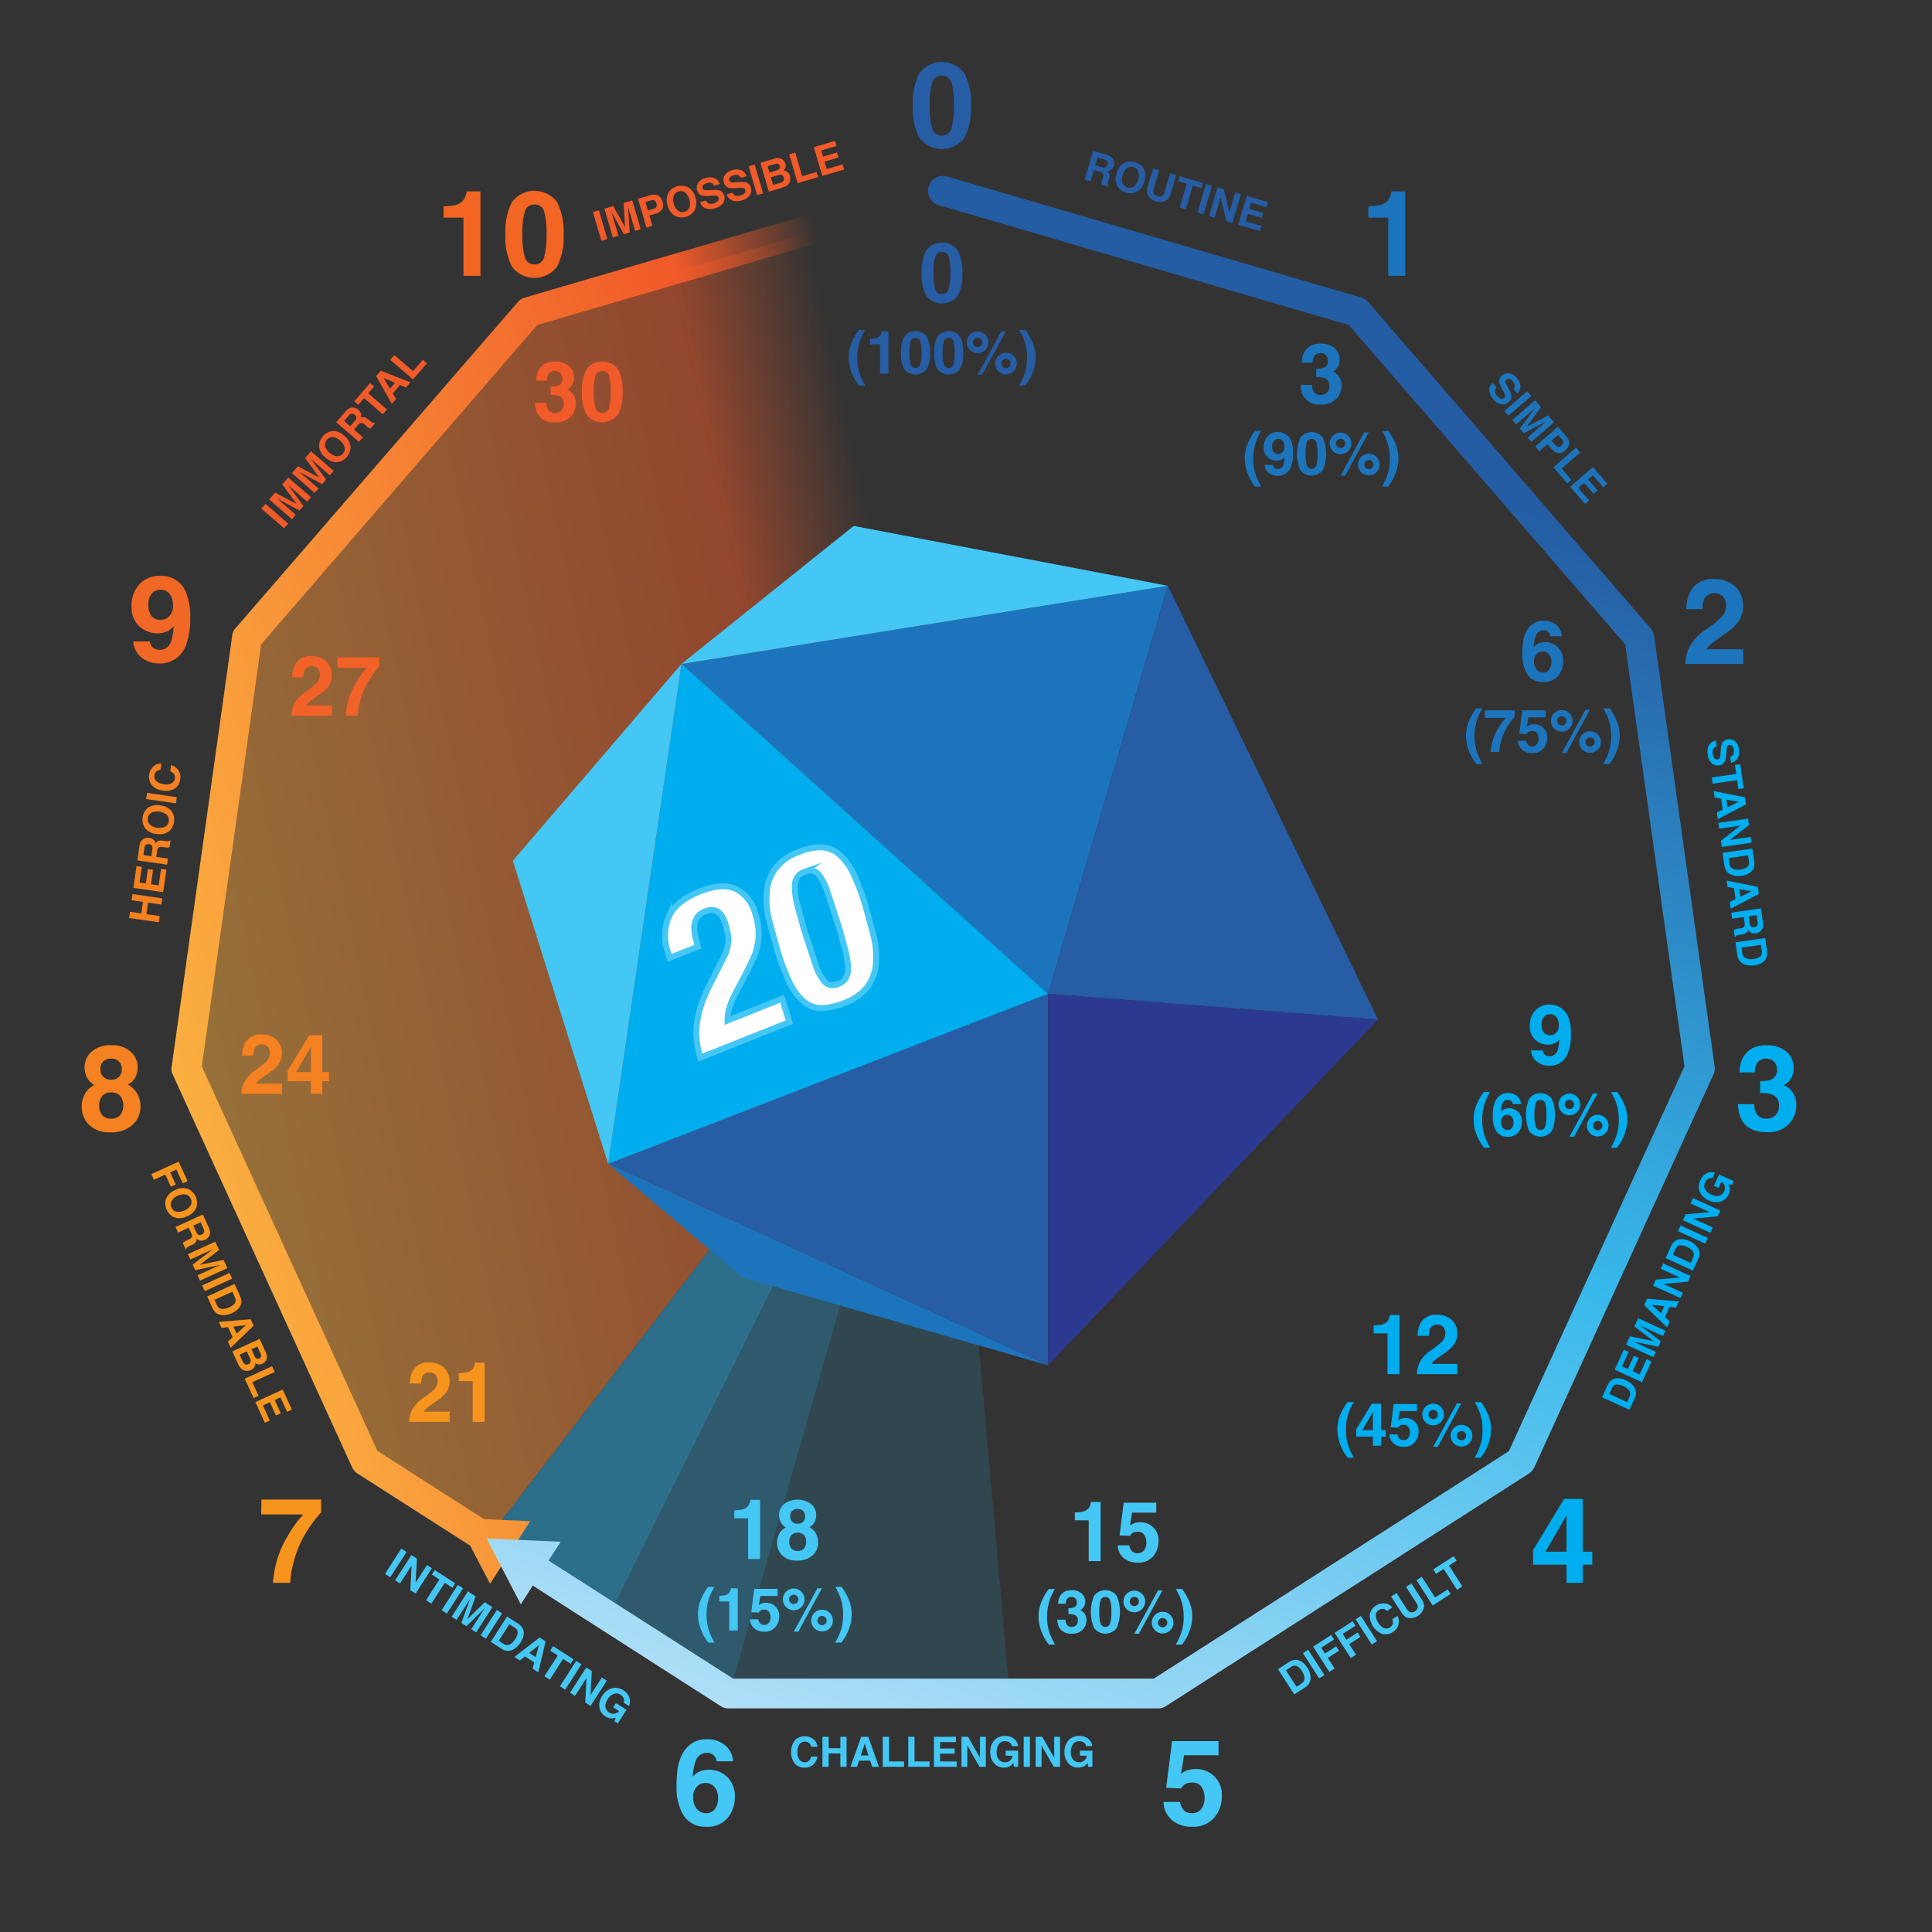 <svg id="b031b1da-8bbf-4695-8d48-f26b36fa7cd5" data-name="Layer 1" xmlns="http://www.w3.org/2000/svg" xmlns:xlink="http://www.w3.org/1999/xlink" viewBox="0 0 324 324"><rect x="0" y="0" width="324" height="324" fill="#333333" stroke="none"/><defs><style>.bff50781-108d-424e-8db1-77eee56dee62{opacity:0.5;}.a5fcb136-9167-4dc0-99de-e53bad5544dd,.b21223c0-c1a2-40ef-971a-66c02073c08b,.f7722719-57b4-415b-a460-7163e01af899{fill:#27aae1;}.f7722719-57b4-415b-a460-7163e01af899{opacity:0.33;}.a5fcb136-9167-4dc0-99de-e53bad5544dd{opacity:0.66;}.b1ca1a98-346a-465d-aba0-a18cee2e7165{fill:url(#fef503c3-bc27-4f78-b119-941f040a8127);}.a1c57f7a-8d17-4cfc-98e4-f253c85ecda7{fill:#1c75bc;}.bb304faf-68cd-4194-9f94-855b6c17000b{fill:#265da4;}.ea78f2e6-4738-45f5-a5cf-d2decaaf4f25{fill:#00aeef;}.f2b4d437-83c4-476e-bf98-36999b2cf9ef{fill:#2b3990;}.ff322c85-057f-4db4-8a23-451f95e92b59{fill:#44c7f4;}.a693ce37-ca5d-4854-b7f1-5d38adfa1c0a{fill:#fff;stroke:#44c7f4;stroke-miterlimit:10;}.bd88b5d1-a3b2-40bf-9a73-58e86187153a{fill:#f7941d;}.e32cc6ec-5e61-48b9-b0d8-eb448c484f8b{fill:#f58120;}.bb5672b5-555b-4e26-b53c-5d42fb4ab077{fill:#f16726;}.bb373c04-2c11-43e1-b46f-50cfb281fb12{fill:#f26522;}.a07abdc4-1d29-4727-9669-29d750e0b04f{fill:#f26228;}.e6d38313-0d84-4133-bc81-459ccfc892dd{fill:#f15a29;}.b534d4fe-a516-4930-95fd-68d1b415db54{fill:url(#fb3f7c09-2b0b-4681-8e0e-739c30e7839e);}.a03f6147-3e61-4882-a3fb-69d5a6eaee5f{fill:url(#b1abc679-a3b5-43bb-ba89-e5a830b993fc);}.ffa9957a-b0e7-49f0-adf5-81a0eca51dba{fill:none;}</style><linearGradient id="fef503c3-bc27-4f78-b119-941f040a8127" x1="27.983" y1="164.993" x2="179.333" y2="132.822" gradientUnits="userSpaceOnUse"><stop offset="0" stop-color="#fbb040"/><stop offset="0.699" stop-color="#f15a29"/><stop offset="0.849" stop-color="#f15a29" stop-opacity="0"/></linearGradient><linearGradient id="fb3f7c09-2b0b-4681-8e0e-739c30e7839e" x1="26.581" y1="170.851" x2="185.462" y2="131.238" xlink:href="#fef503c3-bc27-4f78-b119-941f040a8127"/><linearGradient id="b1abc679-a3b5-43bb-ba89-e5a830b993fc" x1="229.992" y1="77.087" x2="156.311" y2="306.997" gradientUnits="userSpaceOnUse"><stop offset="0" stop-color="#245da3"/><stop offset="0.5" stop-color="#37b8eb"/><stop offset="1" stop-color="#b9e2f8"/></linearGradient></defs><g id="a22ab2a6-0e8b-435f-8a43-2767a13f067f" data-name="background" class="bff50781-108d-424e-8db1-77eee56dee62"><g id="a7b4b288-b361-47f2-9868-74bf1c4150ca" data-name="Layer1 0 FILL"><path class="b21223c0-c1a2-40ef-971a-66c02073c08b" d="M81.408,258.5l20.4,13.05,56.35-113Z"/><path class="f7722719-57b4-415b-a460-7163e01af899" d="M122.158,284.5h47.2l-11.2-125.95Z"/><path class="a5fcb136-9167-4dc0-99de-e53bad5544dd" d="M122.058,284.5h.1l36-125.95-56.35,113Z"/><path class="b1ca1a98-346a-465d-aba0-a18cee2e7165" d="M88.558,52.8l-47.35,54.65-10.1,72.25,30,65.8,20.3,13,76.75-99.95-.15-126.05Z"/></g></g><g id="eabd7843-3aed-4147-b027-37e40606024e" data-name="d20"><g id="bfb8ac1e-1f21-4e32-9832-39b66c0cdc0a" data-name="Layer2 0 FILL"><path class="a1c57f7a-8d17-4cfc-98e4-f253c85ecda7" d="M195.847,98.24l-81.562,13.107,61.472,55.322,20.09-68.429m-93.862,96.931,22.55,19.058,51.222,14.733Z"/><path class="bb304faf-68cd-4194-9f94-855b6c17000b" d="M175.757,166.669l-73.772,28.5,73.772,33.791V166.669m0,0,55.336,4.312L195.847,98.24Z"/><path class="ea78f2e6-4738-45f5-a5cf-d2decaaf4f25" d="M114.285,111.347l-12.3,83.824,73.772-28.5Z"/><path class="f2b4d437-83c4-476e-bf98-36999b2cf9ef" d="M231.093,170.981l-55.336-4.312v62.293Z"/><path class="ff322c85-057f-4db4-8a23-451f95e92b59" d="M86.009,144.345l15.976,50.826,12.3-83.824-28.276,33M143.17,88.2l-28.885,23.145L195.847,98.24Z"/></g><g id="e83045a8-eeaa-43c1-8e42-32e0538b470e" data-name="Layer1 0 FILL"><path class="a693ce37-ca5d-4854-b7f1-5d38adfa1c0a" d="M122.139,158.205l-.384,1.574-2.314,4.576a28.725,28.725,0,0,0-1.588,3.452,16.756,16.756,0,0,0-.886,3.214,12.43,12.43,0,0,0-.158,3.134,14.932,14.932,0,0,0,.621,3.214l14.945-5.952-1.2-3.928-9.152,3.651a6.518,6.518,0,0,1,.264-2,13.007,13.007,0,0,1,1.111-2.659l1.944-3.7,1.2-2.539a10.5,10.5,0,0,0,.582-2.3,9.675,9.675,0,0,0,.053-2.249,11.659,11.659,0,0,0-.477-2.314,6.479,6.479,0,0,0-3.319-4.325q-2.315-1.032-6.031.45-3.888,1.547-5.145,4.139a8.144,8.144,0,0,0-.185,6.058l.291.939,4.722-1.878-.477-1.892a6.432,6.432,0,0,1-.105-1.706,3.125,3.125,0,0,1,.5-1.362,2.814,2.814,0,0,1,1.336-.965q2.419-.966,3.372,2.129l.424,1.719a5.579,5.579,0,0,1,.053,1.521m20.975-11.691a10.136,10.136,0,0,0-2.393-3.254,4.8,4.8,0,0,0-2.963-1.164,9.668,9.668,0,0,0-3.875.82,8.34,8.34,0,0,0-3.9,2.8,7.723,7.723,0,0,0-1.388,3.862,14.515,14.515,0,0,0,.357,4.576l1.375,5.065a37.758,37.758,0,0,0,2.063,5.476,9.975,9.975,0,0,0,2.381,3.253,4.581,4.581,0,0,0,2.963,1.1,10.192,10.192,0,0,0,3.875-.86,8.488,8.488,0,0,0,3.9-2.751,7.425,7.425,0,0,0,1.389-3.808,14.541,14.541,0,0,0-.37-4.6l-1.363-5.052a38.223,38.223,0,0,0-2.05-5.462m-8.226-.291a2.513,2.513,0,0,1,1.375-.212,2,2,0,0,1,1.191.873,8.564,8.564,0,0,1,1.15,2.182l2.13,6.494,1.1,4.06a14.6,14.6,0,0,1,.4,2.751,3.216,3.216,0,0,1-.4,1.68,2.47,2.47,0,0,1-1.2.926,2.624,2.624,0,0,1-1.4.211,2.06,2.06,0,0,1-1.19-.859,9.225,9.225,0,0,1-1.151-2.169l-2.129-6.507-1.1-4.074a11.858,11.858,0,0,1-.37-2.724,3.082,3.082,0,0,1,.383-1.706A2.472,2.472,0,0,1,134.888,146.223Z"/></g></g><path class="bb304faf-68cd-4194-9f94-855b6c17000b" d="M161.749,12.294a11.022,11.022,0,0,1,1.088,5.411,10.959,10.959,0,0,1-1.088,5.4,4.746,4.746,0,0,1-7.588,0,10.958,10.958,0,0,1-1.089-5.4,11.021,11.021,0,0,1,1.089-5.411,4.732,4.732,0,0,1,7.588,0Zm-5.435,9.146a1.612,1.612,0,0,0,1.641,1.294,1.591,1.591,0,0,0,1.626-1.294,13.834,13.834,0,0,0,.385-3.735,13.675,13.675,0,0,0-.385-3.789,1.577,1.577,0,0,0-1.626-1.231,1.6,1.6,0,0,0-1.641,1.231,13.186,13.186,0,0,0-.4,3.789A13.34,13.34,0,0,0,156.314,21.44Z"/><path class="a1c57f7a-8d17-4cfc-98e4-f253c85ecda7" d="M229.479,36.492V34.6a12.273,12.273,0,0,0,1.84-.176,2.6,2.6,0,0,0,1.364-.742,2.459,2.459,0,0,0,.546-1.016,2.361,2.361,0,0,0,.107-.566h2.324v14.16h-2.851V36.492Z"/><path class="a1c57f7a-8d17-4cfc-98e4-f253c85ecda7" d="M283.3,108.563a7.882,7.882,0,0,1,2.812-3,20.514,20.514,0,0,0,2.491-1.972,2.914,2.914,0,0,0,.869-2.031,2.251,2.251,0,0,0-.5-1.5,2.032,2.032,0,0,0-3.155.352,4.727,4.727,0,0,0-.312,1.738H282.8a6.828,6.828,0,0,1,.655-2.92,4.082,4.082,0,0,1,3.959-2.119,5.025,5.025,0,0,1,3.578,1.245,4.3,4.3,0,0,1,1.329,3.3,4.45,4.45,0,0,1-.939,2.793,9.3,9.3,0,0,1-2.026,1.807l-1.115.791q-1.046.741-1.432,1.074a3.154,3.154,0,0,0-.65.772h6.182v2.451h-9.7A6.658,6.658,0,0,1,283.3,108.563Z"/><path class="ea78f2e6-4738-45f5-a5cf-d2decaaf4f25" d="M294.188,185.173a3.173,3.173,0,0,0,.274,1.406A1.866,1.866,0,0,0,296.3,187.6a2.033,2.033,0,0,0,1.427-.561,2.088,2.088,0,0,0,.609-1.616,1.82,1.82,0,0,0-1.129-1.865,5.715,5.715,0,0,0-2.025-.264v-1.992a5.228,5.228,0,0,0,1.888-.264,1.629,1.629,0,0,0,.924-1.66,1.857,1.857,0,0,0-.473-1.319,1.728,1.728,0,0,0-1.329-.507,1.683,1.683,0,0,0-1.446.625,2.653,2.653,0,0,0-.443,1.67h-2.6a6.969,6.969,0,0,1,.361-2,4.506,4.506,0,0,1,1.074-1.534,3.705,3.705,0,0,1,1.3-.761,5.607,5.607,0,0,1,1.844-.264,4.91,4.91,0,0,1,3.274,1.05,3.5,3.5,0,0,1,1.243,2.817,3.114,3.114,0,0,1-.742,2.11,2.533,2.533,0,0,1-.977.732,2.015,2.015,0,0,1,1.094.654,3.5,3.5,0,0,1,1.064,2.7A4.538,4.538,0,0,1,300,188.508a4.739,4.739,0,0,1-3.683,1.362q-3,0-4.174-1.963a5.827,5.827,0,0,1-.684-2.734Z"/><path class="ea78f2e6-4738-45f5-a5cf-d2decaaf4f25" d="M267.035,262.4h-1.6v3.047h-2.725V262.4H257.1v-2.431l5.205-8.594h3.125v8.848h1.6Zm-4.326-2.177v-6.1l-3.534,6.1Z"/><path class="ff322c85-057f-4db4-8a23-451f95e92b59" d="M197.9,302.18a2.681,2.681,0,0,0,.633,1.4,1.792,1.792,0,0,0,1.364.493,1.839,1.839,0,0,0,1.573-.727,2.982,2.982,0,0,0,.541-1.831,3.184,3.184,0,0,0-.507-1.831,1.771,1.771,0,0,0-1.578-.747,2.729,2.729,0,0,0-.877.126,1.745,1.745,0,0,0-.983.87l-2.5-.118.994-7.822h7.791v2.363h-5.783l-.506,3.1a5.921,5.921,0,0,1,1-.557,4.274,4.274,0,0,1,1.473-.224,4.272,4.272,0,0,1,4.369,4.619,5.39,5.39,0,0,1-1.259,3.506,4.569,4.569,0,0,1-3.765,1.543,5,5,0,0,1-3.317-1.084,4.215,4.215,0,0,1-1.444-3.076Z"/><path class="ff322c85-057f-4db4-8a23-451f95e92b59" d="M120.165,295.374a1.42,1.42,0,0,0-.264-.752,1.527,1.527,0,0,0-1.358-.664,2.007,2.007,0,0,0-1.933,1.523,9.422,9.422,0,0,0-.43,2.481,3.133,3.133,0,0,1,1.2-.9,4.4,4.4,0,0,1,4.654,1,4.575,4.575,0,0,1,1.206,3.271,5.524,5.524,0,0,1-1.182,3.5,4.37,4.37,0,0,1-3.672,1.514,4.226,4.226,0,0,1-3.945-2.237,9.114,9.114,0,0,1-.986-4.511,20.563,20.563,0,0,1,.136-2.637,8.062,8.062,0,0,1,.948-3.008,4.839,4.839,0,0,1,1.586-1.65,4.279,4.279,0,0,1,2.349-.625,4.651,4.651,0,0,1,3.145,1.011,3.842,3.842,0,0,1,1.318,2.69Zm-3.3,7.979a1.964,1.964,0,0,0,1.562.722,1.736,1.736,0,0,0,1.46-.7,2.906,2.906,0,0,0,.532-1.812,2.707,2.707,0,0,0-.605-1.9,1.939,1.939,0,0,0-1.484-.659,1.975,1.975,0,0,0-1.26.43,2.428,2.428,0,0,0-.82,2.05A2.782,2.782,0,0,0,116.864,303.353Z"/><path class="bd88b5d1-a3b2-40bf-9a73-58e86187153a" d="M53.847,253.65a17.7,17.7,0,0,0-1.742,2.193,18.051,18.051,0,0,0-2.944,6.479,13.345,13.345,0,0,0-.48,3.125h-2.89a17,17,0,0,1,2.5-7.92,18.669,18.669,0,0,1,2.571-3.554H43.808l.039-2.5h10Z"/><path class="e32cc6ec-5e61-48b9-b0d8-eb448c484f8b" d="M14.251,183.435a3.428,3.428,0,0,1,1.577-1.456A3.3,3.3,0,0,1,14.49,180.5a4.122,4.122,0,0,1-.309-1.489,3.471,3.471,0,0,1,1.165-2.632,4.63,4.63,0,0,1,3.288-1.089,4.634,4.634,0,0,1,3.289,1.089,3.473,3.473,0,0,1,1.164,2.632,4.138,4.138,0,0,1-.307,1.489,2.847,2.847,0,0,1-1.333,1.382,3.93,3.93,0,0,1,1.579,1.553,4.417,4.417,0,0,1,.53,2.158,4.032,4.032,0,0,1-1.325,3.042,5.161,5.161,0,0,1-3.7,1.255,4.8,4.8,0,0,1-3.6-1.255,4.2,4.2,0,0,1-1.222-3.042A4.358,4.358,0,0,1,14.251,183.435Zm2.894,3.593a1.954,1.954,0,0,0,1.5.576,1.954,1.954,0,0,0,1.5-.576,2.711,2.711,0,0,0-.01-3.266,1.993,1.993,0,0,0-1.489-.562,1.993,1.993,0,0,0-1.489.562,2.711,2.711,0,0,0-.01,3.266Zm.177-6.445a1.751,1.751,0,0,0,1.317.488,1.73,1.73,0,0,0,1.317-.488,1.751,1.751,0,0,0,.465-1.26,1.8,1.8,0,0,0-.465-1.313,1.761,1.761,0,0,0-1.317-.474,1.644,1.644,0,0,0-1.792,1.787A1.728,1.728,0,0,0,17.322,180.583Z"/><path class="bb5672b5-555b-4e26-b53c-5d42fb4ab077" d="M23.379,97.987a4.446,4.446,0,0,1,3.413-1.411,4.409,4.409,0,0,1,4.434,2.861,11.157,11.157,0,0,1,.683,4.268,12.15,12.15,0,0,1-.654,4.287,4.581,4.581,0,0,1-4.59,3.271,4.681,4.681,0,0,1-2.861-.942,3.716,3.716,0,0,1-1.455-2.749h2.773a1.676,1.676,0,0,0,.527,1.015,1.633,1.633,0,0,0,1.143.391,1.987,1.987,0,0,0,1.934-1.523,8.924,8.924,0,0,0,.38-2.452,3,3,0,0,1-.81.733,3.684,3.684,0,0,1-1.924.469,4.381,4.381,0,0,1-3-1.167,4.272,4.272,0,0,1-1.309-3.365A5.192,5.192,0,0,1,23.379,97.987Zm4.683,5.62a2.3,2.3,0,0,0,.947-2.1,2.965,2.965,0,0,0-.562-1.9,1.86,1.86,0,0,0-1.538-.7,1.913,1.913,0,0,0-1.221.4,2.534,2.534,0,0,0-.8,2.119,2.954,2.954,0,0,0,.512,1.89,1.915,1.915,0,0,0,1.578.63A1.95,1.95,0,0,0,28.062,103.607Z"/><path class="bb373c04-2c11-43e1-b46f-50cfb281fb12" d="M74.392,36.492V34.6a12.14,12.14,0,0,0,1.841-.176,2.59,2.59,0,0,0,1.364-.742,2.455,2.455,0,0,0,.546-1.015,2.358,2.358,0,0,0,.107-.567h2.324v14.16H77.722V36.492Z"/><path class="bb373c04-2c11-43e1-b46f-50cfb281fb12" d="M93.43,33.9a11.017,11.017,0,0,1,1.089,5.41,10.958,10.958,0,0,1-1.089,5.4,4.746,4.746,0,0,1-7.588,0,10.958,10.958,0,0,1-1.089-5.4,11.017,11.017,0,0,1,1.089-5.41,4.732,4.732,0,0,1,7.588,0ZM88,43.049a1.612,1.612,0,0,0,1.64,1.294,1.589,1.589,0,0,0,1.626-1.294,13.782,13.782,0,0,0,.386-3.735,13.629,13.629,0,0,0-.386-3.789,1.576,1.576,0,0,0-1.626-1.231A1.6,1.6,0,0,0,88,35.525a13.179,13.179,0,0,0-.4,3.789A13.328,13.328,0,0,0,88,43.049Z"/><path class="bb304faf-68cd-4194-9f94-855b6c17000b" d="M160.626,42a7.705,7.705,0,0,1,.763,3.788,7.661,7.661,0,0,1-.763,3.78,3.322,3.322,0,0,1-5.311,0,7.673,7.673,0,0,1-.762-3.78A7.717,7.717,0,0,1,155.315,42a3.312,3.312,0,0,1,5.311,0Zm-3.8,6.4a1.129,1.129,0,0,0,1.149.906,1.113,1.113,0,0,0,1.138-.906,9.671,9.671,0,0,0,.27-2.614,9.571,9.571,0,0,0-.27-2.653,1.1,1.1,0,0,0-1.138-.861,1.12,1.12,0,0,0-1.149.861,9.233,9.233,0,0,0-.28,2.653A9.329,9.329,0,0,0,156.822,48.4Z"/><path class="bb304faf-68cd-4194-9f94-855b6c17000b" d="M142.9,57.267a10.444,10.444,0,0,1,1.128-1.934h1.05l-.3.547a8.163,8.163,0,0,0-.855,2.364,9.355,9.355,0,0,0-.156,1.767,8.342,8.342,0,0,0,.435,2.749,12.479,12.479,0,0,0,.9,1.905h-1.03l-.347-.474A6.4,6.4,0,0,1,143,62.912a7.3,7.3,0,0,1-.678-2.989A6.625,6.625,0,0,1,142.9,57.267Z"/><path class="bb304faf-68cd-4194-9f94-855b6c17000b" d="M145.914,57.765v-.947a6.2,6.2,0,0,0,.92-.088,1.3,1.3,0,0,0,.682-.371,1.233,1.233,0,0,0,.273-.508,1.2,1.2,0,0,0,.053-.283H149v7.08h-1.425V57.765Z"/><path class="bb304faf-68cd-4194-9f94-855b6c17000b" d="M155.433,56.471a5.523,5.523,0,0,1,.544,2.705,5.488,5.488,0,0,1-.544,2.7,2.372,2.372,0,0,1-3.794,0,5.476,5.476,0,0,1-.545-2.7,5.51,5.51,0,0,1,.545-2.705,2.366,2.366,0,0,1,3.794,0Zm-2.718,4.573a.807.807,0,0,0,.821.647.8.8,0,0,0,.813-.647,6.933,6.933,0,0,0,.193-1.868,6.849,6.849,0,0,0-.193-1.894.788.788,0,0,0-.813-.615.8.8,0,0,0-.821.615,6.607,6.607,0,0,0-.2,1.894A6.688,6.688,0,0,0,152.715,61.044Z"/><path class="bb304faf-68cd-4194-9f94-855b6c17000b" d="M160.994,56.471a5.51,5.51,0,0,1,.545,2.705,5.476,5.476,0,0,1-.545,2.7,2.372,2.372,0,0,1-3.794,0,5.477,5.477,0,0,1-.544-2.7,5.511,5.511,0,0,1,.544-2.705,2.366,2.366,0,0,1,3.794,0Zm-2.717,4.573a.806.806,0,0,0,.82.647.794.794,0,0,0,.813-.647,6.892,6.892,0,0,0,.193-1.868,6.81,6.81,0,0,0-.193-1.894.787.787,0,0,0-.813-.615.8.8,0,0,0-.82.615,6.607,6.607,0,0,0-.2,1.894A6.688,6.688,0,0,0,158.277,61.044Z"/><path class="bb304faf-68cd-4194-9f94-855b6c17000b" d="M165.237,58.7a1.817,1.817,0,1,1,.531-1.285A1.744,1.744,0,0,1,165.237,58.7Zm-.737-.735a.779.779,0,1,0-.549.227A.753.753,0,0,0,164.5,57.968Zm3.421-2.4h.739l-3.943,7.265h-.756Zm2.06,6.689a1.813,1.813,0,1,1,.533-1.284A1.75,1.75,0,0,1,169.981,62.257Zm-.735-1.833a.775.775,0,1,0,.228.549A.744.744,0,0,0,169.246,60.424Z"/><path class="bb304faf-68cd-4194-9f94-855b6c17000b" d="M173.1,57.267a6.64,6.64,0,0,1,.57,2.656,7.3,7.3,0,0,1-.678,2.989,6.358,6.358,0,0,1-.717,1.279l-.345.474H170.9a12.51,12.51,0,0,0,.9-1.905,8.368,8.368,0,0,0,.434-2.749,9.27,9.27,0,0,0-.157-1.767,8.151,8.151,0,0,0-.85-2.364l-.3-.547h1.048A10.481,10.481,0,0,1,173.1,57.267Z"/><path class="a1c57f7a-8d17-4cfc-98e4-f253c85ecda7" d="M220.037,64.547a2.238,2.238,0,0,0,.191.984,1.307,1.307,0,0,0,1.289.718,1.429,1.429,0,0,0,1-.393,1.462,1.462,0,0,0,.426-1.131,1.274,1.274,0,0,0-.791-1.306,4,4,0,0,0-1.417-.185V61.84a3.663,3.663,0,0,0,1.322-.185,1.14,1.14,0,0,0,.647-1.162,1.3,1.3,0,0,0-.331-.923,1.208,1.208,0,0,0-.931-.355,1.177,1.177,0,0,0-1.012.437,1.854,1.854,0,0,0-.31,1.169H218.3a4.858,4.858,0,0,1,.252-1.4,3.16,3.16,0,0,1,.752-1.073,2.619,2.619,0,0,1,.908-.534,3.922,3.922,0,0,1,1.29-.184,3.431,3.431,0,0,1,2.291.735,2.447,2.447,0,0,1,.871,1.972,2.184,2.184,0,0,1-.519,1.476,1.78,1.78,0,0,1-.684.513,1.409,1.409,0,0,1,.766.458,2.451,2.451,0,0,1,.745,1.887,3.181,3.181,0,0,1-.871,2.211,3.318,3.318,0,0,1-2.579.954,3.116,3.116,0,0,1-2.922-1.374,4.071,4.071,0,0,1-.478-1.914Z"/><path class="a1c57f7a-8d17-4cfc-98e4-f253c85ecda7" d="M209.315,74.208a10.444,10.444,0,0,1,1.128-1.934h1.05l-.3.547a8.132,8.132,0,0,0-.854,2.364,9.273,9.273,0,0,0-.156,1.767,8.342,8.342,0,0,0,.434,2.749,12.453,12.453,0,0,0,.9,1.9h-1.031l-.346-.473a6.354,6.354,0,0,1-.718-1.279,7.283,7.283,0,0,1-.679-2.989A6.642,6.642,0,0,1,209.315,74.208Z"/><path class="a1c57f7a-8d17-4cfc-98e4-f253c85ecda7" d="M212.594,73.156a2.427,2.427,0,0,1,3.924.725,5.586,5.586,0,0,1,.341,2.134,6.072,6.072,0,0,1-.327,2.143,2.29,2.29,0,0,1-2.3,1.636,2.336,2.336,0,0,1-1.43-.471,1.857,1.857,0,0,1-.728-1.375h1.387a.833.833,0,0,0,.263.508.817.817,0,0,0,.572.195.994.994,0,0,0,.967-.761,4.485,4.485,0,0,0,.19-1.226,1.5,1.5,0,0,1-.405.366,1.834,1.834,0,0,1-.962.235,2.184,2.184,0,0,1-1.5-.584A2.134,2.134,0,0,1,211.938,75,2.6,2.6,0,0,1,212.594,73.156Zm2.342,2.81a1.15,1.15,0,0,0,.473-1.05,1.485,1.485,0,0,0-.281-.952.928.928,0,0,0-.769-.352.956.956,0,0,0-.61.2,1.264,1.264,0,0,0-.4,1.06,1.48,1.48,0,0,0,.255.945.959.959,0,0,0,.79.315A.975.975,0,0,0,214.936,75.966Z"/><path class="a1c57f7a-8d17-4cfc-98e4-f253c85ecda7" d="M221.852,73.412a6.985,6.985,0,0,1,0,5.4,2.372,2.372,0,0,1-3.794,0,6.985,6.985,0,0,1,0-5.4,2.366,2.366,0,0,1,3.794,0Zm-2.717,4.573a.805.805,0,0,0,.82.647.8.8,0,0,0,.813-.647,6.933,6.933,0,0,0,.193-1.868,6.849,6.849,0,0,0-.193-1.894.788.788,0,0,0-.813-.616.8.8,0,0,0-.82.616,6.571,6.571,0,0,0-.2,1.894A6.65,6.65,0,0,0,219.135,77.985Z"/><path class="a1c57f7a-8d17-4cfc-98e4-f253c85ecda7" d="M226.1,75.644a1.819,1.819,0,1,1,.53-1.285A1.748,1.748,0,0,1,226.1,75.644Zm-.738-.735a.777.777,0,1,0-.548.227A.749.749,0,0,0,225.357,74.909Zm3.421-2.4h.74l-3.944,7.265h-.756Zm2.061,6.689a1.815,1.815,0,1,1,.532-1.284A1.751,1.751,0,0,1,230.839,79.2Zm-.735-1.833a.777.777,0,1,0,.227.549A.746.746,0,0,0,230.1,77.365Z"/><path class="a1c57f7a-8d17-4cfc-98e4-f253c85ecda7" d="M233.955,74.208a6.64,6.64,0,0,1,.57,2.656,7.3,7.3,0,0,1-.677,2.989,6.408,6.408,0,0,1-.717,1.279l-.346.473h-1.028a12.441,12.441,0,0,0,.894-1.9,8.368,8.368,0,0,0,.434-2.749,9.355,9.355,0,0,0-.156-1.767,8.154,8.154,0,0,0-.851-2.364l-.3-.547h1.048A10.481,10.481,0,0,1,233.955,74.208Z"/><path class="a1c57f7a-8d17-4cfc-98e4-f253c85ecda7" d="M259.991,106.7a1,1,0,0,0-.184-.527,1.069,1.069,0,0,0-.951-.464,1.405,1.405,0,0,0-1.353,1.066,6.625,6.625,0,0,0-.3,1.736,2.208,2.208,0,0,1,.841-.629,3.08,3.08,0,0,1,3.258.7,3.207,3.207,0,0,1,.844,2.29,3.864,3.864,0,0,1-.828,2.447,3.054,3.054,0,0,1-2.57,1.06,2.96,2.96,0,0,1-2.762-1.566,6.388,6.388,0,0,1-.69-3.158,14.329,14.329,0,0,1,.1-1.846,5.642,5.642,0,0,1,.663-2.105,3.4,3.4,0,0,1,1.111-1.156,3,3,0,0,1,1.644-.437,3.259,3.259,0,0,1,2.2.707,2.694,2.694,0,0,1,.923,1.884Zm-2.31,5.585a1.375,1.375,0,0,0,1.093.506,1.216,1.216,0,0,0,1.023-.489,2.038,2.038,0,0,0,.372-1.268,1.9,1.9,0,0,0-.424-1.33,1.357,1.357,0,0,0-1.039-.461,1.388,1.388,0,0,0-.882.3,1.7,1.7,0,0,0-.574,1.435A1.947,1.947,0,0,0,257.681,112.281Z"/><path class="a1c57f7a-8d17-4cfc-98e4-f253c85ecda7" d="M246.419,120.732a10.558,10.558,0,0,1,1.128-1.934h1.05l-.3.547a8.168,8.168,0,0,0-.855,2.363,9.457,9.457,0,0,0-.156,1.768,8.368,8.368,0,0,0,.435,2.749,12.573,12.573,0,0,0,.9,1.9h-1.03l-.347-.473a6.387,6.387,0,0,1-.718-1.28,7.289,7.289,0,0,1-.678-2.988A6.625,6.625,0,0,1,246.419,120.732Z"/><path class="a1c57f7a-8d17-4cfc-98e4-f253c85ecda7" d="M254.017,120.214a8.78,8.78,0,0,0-.871,1.1,9.018,9.018,0,0,0-1.472,3.239,6.676,6.676,0,0,0-.24,1.563h-1.446a8.516,8.516,0,0,1,1.251-3.96,9.458,9.458,0,0,1,1.285-1.778H249l.02-1.25h5Z"/><path class="a1c57f7a-8d17-4cfc-98e4-f253c85ecda7" d="M255.955,124.218a1.36,1.36,0,0,0,.316.7.9.9,0,0,0,.683.247.918.918,0,0,0,.786-.364,1.49,1.49,0,0,0,.271-.916,1.591,1.591,0,0,0-.253-.915.887.887,0,0,0-.789-.374,1.337,1.337,0,0,0-.439.064.87.87,0,0,0-.492.434l-1.247-.058.5-3.912h3.9v1.182h-2.892l-.253,1.548a2.883,2.883,0,0,1,.5-.278,2.121,2.121,0,0,1,.736-.113,2.136,2.136,0,0,1,2.185,2.31,2.7,2.7,0,0,1-.629,1.753,2.288,2.288,0,0,1-1.883.771,2.5,2.5,0,0,1-1.659-.542,2.108,2.108,0,0,1-.722-1.538Z"/><path class="a1c57f7a-8d17-4cfc-98e4-f253c85ecda7" d="M263.2,122.167a1.817,1.817,0,1,1,.53-1.284A1.747,1.747,0,0,1,263.2,122.167Zm-.737-.734a.779.779,0,1,0-.55.227A.751.751,0,0,0,262.462,121.433Zm3.42-2.4h.739l-3.943,7.265h-.756Zm2.06,6.689a1.813,1.813,0,1,1,.533-1.284A1.746,1.746,0,0,1,267.942,125.722Zm-.734-1.833a.777.777,0,1,0,.227.549A.746.746,0,0,0,267.208,123.889Z"/><path class="a1c57f7a-8d17-4cfc-98e4-f253c85ecda7" d="M271.059,120.732a6.64,6.64,0,0,1,.57,2.656,7.289,7.289,0,0,1-.678,2.988,6.347,6.347,0,0,1-.716,1.28l-.346.473H268.86a12.529,12.529,0,0,0,.9-1.9,8.394,8.394,0,0,0,.432-2.749,9.377,9.377,0,0,0-.155-1.768,8.158,8.158,0,0,0-.851-2.363l-.3-.547h1.048A10.481,10.481,0,0,1,271.059,120.732Z"/><path class="ea78f2e6-4738-45f5-a5cf-d2decaaf4f25" d="M257.479,169.442a3.4,3.4,0,0,1,5.492,1.015,7.8,7.8,0,0,1,.478,2.987,8.476,8.476,0,0,1-.458,3,3.2,3.2,0,0,1-3.213,2.29,3.278,3.278,0,0,1-2-.659,2.607,2.607,0,0,1-1.018-1.925H258.7a1.173,1.173,0,0,0,.369.711,1.144,1.144,0,0,0,.8.274,1.391,1.391,0,0,0,1.354-1.067,6.212,6.212,0,0,0,.266-1.715,2.082,2.082,0,0,1-.567.512,2.573,2.573,0,0,1-1.347.328,3.064,3.064,0,0,1-2.1-.816,2.991,2.991,0,0,1-.916-2.356A3.632,3.632,0,0,1,257.479,169.442Zm3.277,3.934a1.607,1.607,0,0,0,.663-1.47,2.079,2.079,0,0,0-.393-1.333,1.3,1.3,0,0,0-1.077-.492,1.343,1.343,0,0,0-.854.28,1.775,1.775,0,0,0-.561,1.484,2.059,2.059,0,0,0,.36,1.323,1.338,1.338,0,0,0,1.1.44A1.357,1.357,0,0,0,260.756,173.376Z"/><path class="ea78f2e6-4738-45f5-a5cf-d2decaaf4f25" d="M247.7,185.067a10.586,10.586,0,0,1,1.128-1.933h1.05l-.3.547a8.166,8.166,0,0,0-.854,2.363,9.37,9.37,0,0,0-.157,1.768,8.368,8.368,0,0,0,.435,2.749,12.672,12.672,0,0,0,.9,1.9h-1.03l-.347-.474a6.33,6.33,0,0,1-.717-1.279,7.275,7.275,0,0,1-.679-2.988A6.629,6.629,0,0,1,247.7,185.067Z"/><path class="ea78f2e6-4738-45f5-a5cf-d2decaaf4f25" d="M253.694,185.15a.713.713,0,0,0-.132-.376.765.765,0,0,0-.678-.332,1,1,0,0,0-.967.762,4.727,4.727,0,0,0-.215,1.24,1.572,1.572,0,0,1,.6-.449,2.2,2.2,0,0,1,2.327.5,2.294,2.294,0,0,1,.6,1.636,2.758,2.758,0,0,1-.59,1.748,2.184,2.184,0,0,1-1.836.757,2.113,2.113,0,0,1-1.973-1.118,4.565,4.565,0,0,1-.493-2.256,10.394,10.394,0,0,1,.068-1.319,4.031,4.031,0,0,1,.474-1.5,2.435,2.435,0,0,1,.794-.826,2.143,2.143,0,0,1,1.174-.312,2.324,2.324,0,0,1,1.572.506,1.924,1.924,0,0,1,.659,1.344Zm-1.65,3.99a.981.981,0,0,0,.781.361.869.869,0,0,0,.731-.349,1.463,1.463,0,0,0,.265-.906,1.354,1.354,0,0,0-.3-.949.97.97,0,0,0-.743-.33,1,1,0,0,0-.63.215,1.217,1.217,0,0,0-.41,1.025A1.39,1.39,0,0,0,252.044,189.14Z"/><path class="ea78f2e6-4738-45f5-a5cf-d2decaaf4f25" d="M260.24,184.271a6.987,6.987,0,0,1,0,5.406,2.374,2.374,0,0,1-3.794,0,6.975,6.975,0,0,1,0-5.406,2.366,2.366,0,0,1,3.794,0Zm-2.718,4.574a.808.808,0,0,0,.821.646.8.8,0,0,0,.813-.646,6.938,6.938,0,0,0,.193-1.868,6.857,6.857,0,0,0-.193-1.9.788.788,0,0,0-.813-.615.8.8,0,0,0-.821.615,6.652,6.652,0,0,0-.2,1.9A6.731,6.731,0,0,0,257.522,188.845Z"/><path class="ea78f2e6-4738-45f5-a5cf-d2decaaf4f25" d="M264.483,186.5a1.817,1.817,0,1,1,.53-1.284A1.747,1.747,0,0,1,264.483,186.5Zm-.737-.734a.781.781,0,1,0-.55.226A.752.752,0,0,0,263.746,185.769Zm3.42-2.4h.739l-3.943,7.266h-.756Zm2.061,6.69a1.817,1.817,0,1,1,.532-1.285A1.75,1.75,0,0,1,269.227,190.058Zm-.735-1.833a.777.777,0,1,0,.227.548A.747.747,0,0,0,268.492,188.225Z"/><path class="ea78f2e6-4738-45f5-a5cf-d2decaaf4f25" d="M272.343,185.067a6.628,6.628,0,0,1,.57,2.657,7.273,7.273,0,0,1-.678,2.988,6.388,6.388,0,0,1-.715,1.279l-.347.474h-1.028a12.606,12.606,0,0,0,.9-1.9,8.394,8.394,0,0,0,.433-2.749,9.373,9.373,0,0,0-.156-1.768,8.158,8.158,0,0,0-.851-2.363l-.3-.547h1.048A10.509,10.509,0,0,1,272.343,185.067Z"/><path class="ea78f2e6-4738-45f5-a5cf-d2decaaf4f25" d="M230.365,223.611v-1.326a8.5,8.5,0,0,0,1.289-.123,1.82,1.82,0,0,0,.954-.519,1.7,1.7,0,0,0,.382-.711,1.6,1.6,0,0,0,.075-.4h1.627v9.912h-2v-6.836Z"/><path class="ea78f2e6-4738-45f5-a5cf-d2decaaf4f25" d="M238.076,228.5a5.517,5.517,0,0,1,1.969-2.1,14.451,14.451,0,0,0,1.743-1.38,2.042,2.042,0,0,0,.608-1.422,1.574,1.574,0,0,0-.348-1.046,1.421,1.421,0,0,0-2.208.246,3.31,3.31,0,0,0-.219,1.217h-1.893a4.761,4.761,0,0,1,.459-2.044,2.853,2.853,0,0,1,2.771-1.484,3.515,3.515,0,0,1,2.5.871,3.012,3.012,0,0,1,.931,2.308,3.118,3.118,0,0,1-.658,1.955,6.531,6.531,0,0,1-1.418,1.265l-.78.553q-.734.519-1,.752a2.207,2.207,0,0,0-.455.54h4.327v1.716h-6.788A4.67,4.67,0,0,1,238.076,228.5Z"/><path class="ea78f2e6-4738-45f5-a5cf-d2decaaf4f25" d="M224.85,237.066a10.3,10.3,0,0,1,1.128-1.933h1.049l-.3.547a8.126,8.126,0,0,0-.854,2.363,9.358,9.358,0,0,0-.156,1.768,8.346,8.346,0,0,0,.434,2.749,12.587,12.587,0,0,0,.9,1.9h-1.031l-.346-.474a6.354,6.354,0,0,1-.718-1.279,7.282,7.282,0,0,1-.679-2.988A6.627,6.627,0,0,1,224.85,237.066Z"/><path class="ea78f2e6-4738-45f5-a5cf-d2decaaf4f25" d="M232.4,240.924h-.8v1.523H230.24v-1.523h-2.8v-1.216l2.6-4.3H231.6v4.424h.8Zm-2.163-1.089v-3.05l-1.767,3.05Z"/><path class="ea78f2e6-4738-45f5-a5cf-d2decaaf4f25" d="M234.386,240.553a1.333,1.333,0,0,0,.316.7.893.893,0,0,0,.682.247.919.919,0,0,0,.787-.364,1.493,1.493,0,0,0,.27-.915,1.6,1.6,0,0,0-.253-.916.887.887,0,0,0-.79-.373,1.337,1.337,0,0,0-.438.063.87.87,0,0,0-.491.435l-1.248-.059.5-3.911h3.9v1.182h-2.891l-.253,1.547a2.847,2.847,0,0,1,.5-.278,2.118,2.118,0,0,1,.736-.112,2.137,2.137,0,0,1,2.185,2.309,2.694,2.694,0,0,1-.63,1.753,2.288,2.288,0,0,1-1.883.772,2.5,2.5,0,0,1-1.658-.542,2.107,2.107,0,0,1-.722-1.538Z"/><path class="ea78f2e6-4738-45f5-a5cf-d2decaaf4f25" d="M241.629,238.5a1.818,1.818,0,1,1,.53-1.284A1.75,1.75,0,0,1,241.629,238.5Zm-.737-.735a.779.779,0,1,0-.549.227A.75.75,0,0,0,240.892,237.767Zm3.42-2.4h.74l-3.944,7.266h-.755Zm2.061,6.69a1.817,1.817,0,1,1,.532-1.285A1.753,1.753,0,0,1,246.373,242.057Zm-.735-1.834a.777.777,0,1,0,.227.549A.746.746,0,0,0,245.638,240.223Z"/><path class="ea78f2e6-4738-45f5-a5cf-d2decaaf4f25" d="M249.489,237.066a6.643,6.643,0,0,1,.571,2.657,7.3,7.3,0,0,1-.678,2.988,6.358,6.358,0,0,1-.717,1.279l-.346.474h-1.028a12.6,12.6,0,0,0,.9-1.9,8.372,8.372,0,0,0,.433-2.749,9.358,9.358,0,0,0-.156-1.768,8.119,8.119,0,0,0-.851-2.363l-.3-.547h1.048A10.444,10.444,0,0,1,249.489,237.066Z"/><path class="ff322c85-057f-4db4-8a23-451f95e92b59" d="M180.251,254.961v-1.326a8.775,8.775,0,0,0,1.289-.123,1.814,1.814,0,0,0,.954-.52,1.7,1.7,0,0,0,.382-.711,1.584,1.584,0,0,0,.075-.4h1.627V261.8h-2v-6.836Z"/><path class="ff322c85-057f-4db4-8a23-451f95e92b59" d="M189.377,259.145a1.885,1.885,0,0,0,.443.98,1.257,1.257,0,0,0,.955.346,1.289,1.289,0,0,0,1.1-.51,2.091,2.091,0,0,0,.378-1.281,2.231,2.231,0,0,0-.355-1.283,1.24,1.24,0,0,0-1.1-.522,1.876,1.876,0,0,0-.614.089,1.214,1.214,0,0,0-.689.608l-1.746-.082.695-5.475H193.9v1.654h-4.048l-.355,2.167a4.048,4.048,0,0,1,.7-.39,2.976,2.976,0,0,1,1.032-.157,2.99,2.99,0,0,1,3.057,3.233,3.783,3.783,0,0,1-.881,2.455,3.2,3.2,0,0,1-2.635,1.08,3.5,3.5,0,0,1-2.323-.759,2.95,2.95,0,0,1-1.01-2.153Z"/><path class="ff322c85-057f-4db4-8a23-451f95e92b59" d="M174.735,268.416a10.412,10.412,0,0,1,1.128-1.934h1.05l-.3.547a8.121,8.121,0,0,0-.854,2.364,9.262,9.262,0,0,0-.157,1.767,8.346,8.346,0,0,0,.435,2.749,12.542,12.542,0,0,0,.9,1.9h-1.031l-.346-.473a6.354,6.354,0,0,1-.718-1.279,7.283,7.283,0,0,1-.679-2.989A6.625,6.625,0,0,1,174.735,268.416Z"/><path class="ff322c85-057f-4db4-8a23-451f95e92b59" d="M178.69,271.624a1.593,1.593,0,0,0,.136.7.936.936,0,0,0,.921.513,1.019,1.019,0,0,0,.714-.281,1.044,1.044,0,0,0,.3-.808.912.912,0,0,0-.565-.933,2.865,2.865,0,0,0-1.013-.131v-1a2.617,2.617,0,0,0,.944-.131.816.816,0,0,0,.463-.83.928.928,0,0,0-.237-.66.86.86,0,0,0-.665-.254.836.836,0,0,0-.722.313,1.319,1.319,0,0,0-.222.835h-1.3a3.465,3.465,0,0,1,.181-1,2.243,2.243,0,0,1,.536-.767,1.87,1.87,0,0,1,.648-.381,2.834,2.834,0,0,1,.922-.131,2.452,2.452,0,0,1,1.637.524,1.752,1.752,0,0,1,.622,1.409,1.562,1.562,0,0,1-.371,1.055,1.265,1.265,0,0,1-.488.366,1.009,1.009,0,0,1,.547.327,1.749,1.749,0,0,1,.532,1.348,2.272,2.272,0,0,1-.622,1.579,2.372,2.372,0,0,1-1.842.682,2.228,2.228,0,0,1-2.088-.982,2.927,2.927,0,0,1-.341-1.367Z"/><path class="ff322c85-057f-4db4-8a23-451f95e92b59" d="M187.271,267.62a6.973,6.973,0,0,1,0,5.4,2.371,2.371,0,0,1-3.793,0,6.985,6.985,0,0,1,0-5.4,2.365,2.365,0,0,1,3.793,0Zm-2.716,4.572a.805.805,0,0,0,.82.648.8.8,0,0,0,.813-.648,6.92,6.92,0,0,0,.193-1.867,6.849,6.849,0,0,0-.193-1.894.789.789,0,0,0-.813-.616.8.8,0,0,0-.82.616,6.564,6.564,0,0,0-.2,1.894A6.631,6.631,0,0,0,184.555,272.192Z"/><path class="ff322c85-057f-4db4-8a23-451f95e92b59" d="M191.515,269.852a1.819,1.819,0,1,1,.53-1.285A1.751,1.751,0,0,1,191.515,269.852Zm-.738-.736a.775.775,0,1,0-.548.228A.745.745,0,0,0,190.777,269.116Zm3.421-2.4h.74l-3.944,7.265h-.756Zm2.061,6.689a1.815,1.815,0,1,1,.532-1.284A1.751,1.751,0,0,1,196.259,273.406Zm-.736-1.834a.776.776,0,1,0,.228.55A.747.747,0,0,0,195.523,271.572Z"/><path class="ff322c85-057f-4db4-8a23-451f95e92b59" d="M199.375,268.416a6.64,6.64,0,0,1,.57,2.656,7.3,7.3,0,0,1-.677,2.989,6.408,6.408,0,0,1-.717,1.279l-.346.473h-1.028a12.629,12.629,0,0,0,.894-1.9,8.372,8.372,0,0,0,.434-2.749,9.347,9.347,0,0,0-.156-1.767,8.173,8.173,0,0,0-.851-2.364l-.3-.547h1.048A10.449,10.449,0,0,1,199.375,268.416Z"/><path class="ff322c85-057f-4db4-8a23-451f95e92b59" d="M123.137,254.61v-1.326a8.5,8.5,0,0,0,1.289-.123,1.813,1.813,0,0,0,.954-.519,1.7,1.7,0,0,0,.382-.711,1.638,1.638,0,0,0,.075-.4h1.627v9.912h-2V254.61Z"/><path class="ff322c85-057f-4db4-8a23-451f95e92b59" d="M130.7,257.188a2.388,2.388,0,0,1,1.1-1.019,2.308,2.308,0,0,1-.937-1.035,2.9,2.9,0,0,1-.216-1.043,2.428,2.428,0,0,1,.815-1.842,3.854,3.854,0,0,1,4.6,0,2.431,2.431,0,0,1,.815,1.842,2.916,2.916,0,0,1-.215,1.043,2,2,0,0,1-.933.967,2.742,2.742,0,0,1,1.105,1.087,3.082,3.082,0,0,1,.371,1.51,2.827,2.827,0,0,1-.927,2.13,3.618,3.618,0,0,1-2.59.878,3.363,3.363,0,0,1-2.518-.878,2.942,2.942,0,0,1-.855-2.13A3.043,3.043,0,0,1,130.7,257.188Zm2.026,2.515a1.567,1.567,0,0,0,2.1,0,1.9,1.9,0,0,0-.007-2.286,1.576,1.576,0,0,0-2.085,0,1.9,1.9,0,0,0-.006,2.286Zm.124-4.512a1.22,1.22,0,0,0,.922.342,1.206,1.206,0,0,0,.921-.342,1.219,1.219,0,0,0,.326-.881,1.249,1.249,0,0,0-.326-.919,1.227,1.227,0,0,0-.921-.332,1.152,1.152,0,0,0-1.255,1.251A1.207,1.207,0,0,0,132.849,255.191Z"/><path class="ff322c85-057f-4db4-8a23-451f95e92b59" d="M117.621,268.065a10.471,10.471,0,0,1,1.128-1.933h1.05l-.3.547a8.168,8.168,0,0,0-.855,2.363,9.373,9.373,0,0,0-.156,1.768,8.342,8.342,0,0,0,.435,2.749,12.573,12.573,0,0,0,.9,1.9h-1.03l-.347-.474a6.33,6.33,0,0,1-.717-1.279,7.275,7.275,0,0,1-.679-2.988A6.629,6.629,0,0,1,117.621,268.065Z"/><path class="ff322c85-057f-4db4-8a23-451f95e92b59" d="M120.639,268.563v-.947a6.061,6.061,0,0,0,.92-.088,1.288,1.288,0,0,0,.682-.371,1.227,1.227,0,0,0,.273-.508,1.186,1.186,0,0,0,.053-.283h1.162v7.08H122.3v-4.883Z"/><path class="ff322c85-057f-4db4-8a23-451f95e92b59" d="M127.157,271.552a1.348,1.348,0,0,0,.317.7.9.9,0,0,0,.682.246.919.919,0,0,0,.786-.363,1.49,1.49,0,0,0,.271-.916,1.589,1.589,0,0,0-.254-.915.885.885,0,0,0-.789-.374,1.359,1.359,0,0,0-.438.063.878.878,0,0,0-.492.435l-1.247-.059.5-3.911h3.9v1.182h-2.892l-.253,1.547a3.026,3.026,0,0,1,.5-.278,2.148,2.148,0,0,1,.737-.112,2.136,2.136,0,0,1,2.184,2.309,2.7,2.7,0,0,1-.629,1.753,2.286,2.286,0,0,1-1.883.772,2.5,2.5,0,0,1-1.659-.542,2.1,2.1,0,0,1-.721-1.538Z"/><path class="ff322c85-057f-4db4-8a23-451f95e92b59" d="M134.4,269.5a1.817,1.817,0,1,1,.53-1.284A1.747,1.747,0,0,1,134.4,269.5Zm-.737-.734a.781.781,0,1,0-.55.226A.752.752,0,0,0,133.664,268.767Zm3.42-2.4h.739l-3.943,7.266h-.756Zm2.061,6.69a1.817,1.817,0,1,1,.532-1.285A1.75,1.75,0,0,1,139.145,273.056Zm-.735-1.833a.777.777,0,1,0,.227.548A.749.749,0,0,0,138.41,271.223Z"/><path class="ff322c85-057f-4db4-8a23-451f95e92b59" d="M142.261,268.065a6.645,6.645,0,0,1,.57,2.657,7.289,7.289,0,0,1-.678,2.988,6.334,6.334,0,0,1-.716,1.279l-.346.474h-1.029a12.529,12.529,0,0,0,.9-1.9,8.394,8.394,0,0,0,.433-2.749,9.373,9.373,0,0,0-.156-1.768,8.188,8.188,0,0,0-.851-2.363l-.3-.547h1.048A10.509,10.509,0,0,1,142.261,268.065Z"/><path class="bd88b5d1-a3b2-40bf-9a73-58e86187153a" d="M69.081,236.5a5.505,5.505,0,0,1,1.968-2.1,14.451,14.451,0,0,0,1.743-1.38A2.044,2.044,0,0,0,73.4,231.6a1.569,1.569,0,0,0-.349-1.046,1.421,1.421,0,0,0-2.208.246,3.289,3.289,0,0,0-.219,1.217H68.732a4.792,4.792,0,0,1,.458-2.044,2.855,2.855,0,0,1,2.772-1.484,3.515,3.515,0,0,1,2.5.871,3.012,3.012,0,0,1,.931,2.308,3.118,3.118,0,0,1-.658,1.955,6.546,6.546,0,0,1-1.417,1.265l-.781.553q-.733.519-1,.752a2.229,2.229,0,0,0-.455.54h4.328v1.716H68.623A4.64,4.64,0,0,1,69.081,236.5Z"/><path class="bd88b5d1-a3b2-40bf-9a73-58e86187153a" d="M76.942,231.611v-1.326a8.481,8.481,0,0,0,1.288-.123,1.819,1.819,0,0,0,.955-.519,1.713,1.713,0,0,0,.382-.711,1.646,1.646,0,0,0,.075-.4h1.627v9.912h-2v-6.836Z"/><path class="e32cc6ec-5e61-48b9-b0d8-eb448c484f8b" d="M40.958,181.5a5.512,5.512,0,0,1,1.968-2.1,14.348,14.348,0,0,0,1.743-1.38,2.04,2.04,0,0,0,.609-1.422,1.573,1.573,0,0,0-.349-1.046,1.421,1.421,0,0,0-2.208.246,3.3,3.3,0,0,0-.219,1.217H40.609a4.781,4.781,0,0,1,.458-2.044,2.857,2.857,0,0,1,2.772-1.484,3.515,3.515,0,0,1,2.5.872,3.01,3.01,0,0,1,.931,2.307,3.114,3.114,0,0,1-.658,1.955,6.52,6.52,0,0,1-1.417,1.265l-.781.553q-.733.521-1,.752a2.225,2.225,0,0,0-.455.54h4.328v1.716H40.5A4.64,4.64,0,0,1,40.958,181.5Z"/><path class="e32cc6ec-5e61-48b9-b0d8-eb448c484f8b" d="M55.169,181.315H54.048v2.133H52.141v-2.133H48.217v-1.7l3.644-6.015h2.187v6.193h1.121Zm-3.028-1.524v-4.27l-2.474,4.27Z"/><path class="a07abdc4-1d29-4727-9669-29d750e0b04f" d="M49.343,118.073a5.5,5.5,0,0,1,1.969-2.1,14.407,14.407,0,0,0,1.743-1.381,2.041,2.041,0,0,0,.608-1.422,1.573,1.573,0,0,0-.349-1.046,1.421,1.421,0,0,0-2.208.247,3.291,3.291,0,0,0-.218,1.216H48.994a4.783,4.783,0,0,1,.459-2.044,2.856,2.856,0,0,1,2.771-1.483,3.519,3.519,0,0,1,2.505.872,3.013,3.013,0,0,1,.93,2.307A3.116,3.116,0,0,1,55,115.2a6.5,6.5,0,0,1-1.417,1.264l-.781.554q-.733.519-1,.752a2.2,2.2,0,0,0-.454.54h4.327v1.716H48.885A4.655,4.655,0,0,1,49.343,118.073Z"/><path class="a07abdc4-1d29-4727-9669-29d750e0b04f" d="M63.616,111.763A12.287,12.287,0,0,0,62.4,113.3a13.471,13.471,0,0,0-1.308,2.28,13.624,13.624,0,0,0-.754,2.255A9.387,9.387,0,0,0,60,120.021H57.977a11.908,11.908,0,0,1,1.751-5.544,13.111,13.111,0,0,1,1.8-2.488H56.589l.027-1.75h7Z"/><path class="e6d38313-0d84-4133-bc81-459ccfc892dd" d="M91.642,67.547a2.224,2.224,0,0,0,.191.984,1.307,1.307,0,0,0,1.289.718,1.429,1.429,0,0,0,1-.393,1.462,1.462,0,0,0,.426-1.131,1.276,1.276,0,0,0-.791-1.306,4,4,0,0,0-1.417-.185V64.84a3.663,3.663,0,0,0,1.322-.185,1.14,1.14,0,0,0,.647-1.162,1.3,1.3,0,0,0-.331-.923,1.21,1.21,0,0,0-.931-.355,1.177,1.177,0,0,0-1.012.437,1.854,1.854,0,0,0-.31,1.169H89.905a4.893,4.893,0,0,1,.253-1.4,3.143,3.143,0,0,1,.751-1.073,2.628,2.628,0,0,1,.908-.534,3.933,3.933,0,0,1,1.291-.184,3.433,3.433,0,0,1,2.291.735,2.45,2.45,0,0,1,.871,1.972,2.18,2.18,0,0,1-.52,1.476,1.773,1.773,0,0,1-.684.513,1.406,1.406,0,0,1,.766.458,2.447,2.447,0,0,1,.745,1.887,3.18,3.18,0,0,1-.87,2.211,3.318,3.318,0,0,1-2.579.954,3.116,3.116,0,0,1-2.922-1.374,4.071,4.071,0,0,1-.478-1.914Z"/><path class="e6d38313-0d84-4133-bc81-459ccfc892dd" d="M103.656,61.941a7.717,7.717,0,0,1,.762,3.788,7.673,7.673,0,0,1-.762,3.78,3.323,3.323,0,0,1-5.312,0,7.673,7.673,0,0,1-.762-3.78,7.717,7.717,0,0,1,.762-3.788,3.313,3.313,0,0,1,5.312,0Zm-3.8,6.4a1.128,1.128,0,0,0,1.148.906,1.113,1.113,0,0,0,1.138-.906,9.671,9.671,0,0,0,.27-2.614,9.571,9.571,0,0,0-.27-2.653A1.1,1.1,0,0,0,101,62.215a1.118,1.118,0,0,0-1.148.861,9.226,9.226,0,0,0-.281,2.653A9.323,9.323,0,0,0,99.852,68.343Z"/><path class="ff322c85-057f-4db4-8a23-451f95e92b59" d="M65.453,264.506l-.881-.567L67.3,259.7l.881.565Z"/><path class="ff322c85-057f-4db4-8a23-451f95e92b59" d="M68.99,260.789l.929.6-.217,4.035,1.9-2.955.825.531L69.7,267.236l-.886-.568.207-4.117-1.932,3.008-.826-.532Z"/><path class="ff322c85-057f-4db4-8a23-451f95e92b59" d="M76.336,265.51l-.482.752-1.268-.817-2.241,3.489-.892-.573,2.241-3.488-1.273-.818.482-.75Z"/><path class="ff322c85-057f-4db4-8a23-451f95e92b59" d="M74.938,270.6l-.88-.567,2.723-4.238.881.566Z"/><path class="ff322c85-057f-4db4-8a23-451f95e92b59" d="M81.3,268.7l1.275.82-2.723,4.239-.826-.531,1.842-2.868c.053-.082.128-.2.225-.343s.173-.262.224-.342l-3.089,3.041-.86-.553,1.488-4.07c-.052.08-.125.195-.217.345s-.168.266-.221.348l-1.842,2.867-.826-.531,2.724-4.238,1.289.828-1.37,3.83Z"/><path class="ff322c85-057f-4db4-8a23-451f95e92b59" d="M81.48,274.805l-.88-.565L83.323,270l.881.566Z"/><path class="ff322c85-057f-4db4-8a23-451f95e92b59" d="M87.456,272.787a1.664,1.664,0,0,1,.376,1,2.252,2.252,0,0,1-.137.879,3.99,3.99,0,0,1-.371.752,3.348,3.348,0,0,1-1.26,1.215,1.821,1.821,0,0,1-1.93-.123l-1.826-1.174,2.723-4.24,1.827,1.175A2.651,2.651,0,0,1,87.456,272.787Zm-2.039-.4-1.777,2.765.818.528a1.052,1.052,0,0,0,1.273-.057,2.573,2.573,0,0,0,.654-.721,2.35,2.35,0,0,0,.435-1.123,1.019,1.019,0,0,0-.585-.867Z"/><path class="ff322c85-057f-4db4-8a23-451f95e92b59" d="M90.5,274.609l1,.645-1.225,5.2-.961-.617.281-1.053-1.561-1-.847.688-.926-.6Zm-1.752,2.6,1.085.7.537-2.011Z"/><path class="ff322c85-057f-4db4-8a23-451f95e92b59" d="M96.181,278.264l-.482.75-1.268-.815-2.241,3.489-.892-.573,2.242-3.488-1.274-.818.483-.75Z"/><path class="ff322c85-057f-4db4-8a23-451f95e92b59" d="M94.783,283.355l-.88-.566,2.723-4.238.881.564Z"/><path class="ff322c85-057f-4db4-8a23-451f95e92b59" d="M98.32,279.639l.93.6-.218,4.035,1.9-2.955.826.532-2.724,4.238-.886-.568.208-4.118-1.933,3.008-.825-.531Z"/><path class="ff322c85-057f-4db4-8a23-451f95e92b59" d="M104.586,285.535a.984.984,0,0,0-.1-.922,1.421,1.421,0,0,0-.425-.408,1.26,1.26,0,0,0-1.089-.154A2.078,2.078,0,0,0,101.9,285a1.718,1.718,0,0,0-.354,1.334,1.4,1.4,0,0,0,.6.846,1.25,1.25,0,0,0,.894.213,1.323,1.323,0,0,0,.782-.444l-.98-.631.454-.707,1.765,1.135L103.6,289.02l-.587-.377.251-.586a2.348,2.348,0,0,1-.732.127,1.928,1.928,0,0,1-1-.338,2.132,2.132,0,0,1-1-1.471,2.644,2.644,0,0,1,.47-1.963,2.8,2.8,0,0,1,1.626-1.287,2.3,2.3,0,0,1,1.9.342,2.332,2.332,0,0,1,1.035,1.244,1.809,1.809,0,0,1-.095,1.385Z"/><path class="ff322c85-057f-4db4-8a23-451f95e92b59" d="M133.357,291.789a2.349,2.349,0,0,1,3.388.212,1.822,1.822,0,0,1,.345.94h-1.052a1.439,1.439,0,0,0-.259-.546,1.142,1.142,0,0,0-1.721.134,2.26,2.26,0,0,0-.325,1.311,1.979,1.979,0,0,0,.343,1.269,1.07,1.07,0,0,0,.871.423.989.989,0,0,0,.826-.362,1.62,1.62,0,0,0,.261-.585h1.046a2.266,2.266,0,0,1-.692,1.34,2.01,2.01,0,0,1-1.426.516,2.137,2.137,0,0,1-1.69-.7,3.306,3.306,0,0,1,.085-3.955Z"/><path class="ff322c85-057f-4db4-8a23-451f95e92b59" d="M137.923,296.3v-5.038h1.046v1.921h1.959v-1.921h1.045V296.3h-1.045v-2.249h-1.959V296.3Z"/><path class="ff322c85-057f-4db4-8a23-451f95e92b59" d="M144.425,291.263h1.192L147.4,296.3h-1.142l-.332-1.035H144.07l-.342,1.035h-1.1Zm-.069,3.134h1.29l-.636-1.982Z"/><path class="ff322c85-057f-4db4-8a23-451f95e92b59" d="M148.04,291.263h1.052V295.4h2.516v.9H148.04Z"/><path class="ff322c85-057f-4db4-8a23-451f95e92b59" d="M152.315,291.263h1.053V295.4h2.515v.9h-3.568Z"/><path class="ff322c85-057f-4db4-8a23-451f95e92b59" d="M160.316,292.155H157.65v1.07H160.1v.875H157.65v1.3h2.789v.9h-3.817v-5.038h3.694Z"/><path class="ff322c85-057f-4db4-8a23-451f95e92b59" d="M161.242,291.263h1.1l2,3.512v-3.512h.981V296.3h-1.053l-2.05-3.574V296.3h-.981Z"/><path class="ff322c85-057f-4db4-8a23-451f95e92b59" d="M169.7,292.835a.984.984,0,0,0-.584-.721,1.436,1.436,0,0,0-.578-.113,1.255,1.255,0,0,0-1,.459,2.083,2.083,0,0,0-.392,1.38,1.713,1.713,0,0,0,.424,1.313,1.393,1.393,0,0,0,.964.386,1.241,1.241,0,0,0,.868-.305,1.3,1.3,0,0,0,.417-.8h-1.165v-.84h2.1v2.7h-.7l-.106-.629a2.429,2.429,0,0,1-.547.5,1.931,1.931,0,0,1-1.025.255,2.129,2.129,0,0,1-1.641-.694,2.642,2.642,0,0,1-.666-1.906,2.794,2.794,0,0,1,.673-1.96,2.294,2.294,0,0,1,1.78-.738,2.326,2.326,0,0,1,1.544.487,1.8,1.8,0,0,1,.668,1.215Z"/><path class="ff322c85-057f-4db4-8a23-451f95e92b59" d="M172.721,296.3h-1.047v-5.038h1.047Z"/><path class="ff322c85-057f-4db4-8a23-451f95e92b59" d="M173.688,291.263h1.1l2,3.512v-3.512h.981V296.3H176.72l-2.051-3.574V296.3h-.981Z"/><path class="ff322c85-057f-4db4-8a23-451f95e92b59" d="M182.146,292.835a.984.984,0,0,0-.584-.721,1.433,1.433,0,0,0-.578-.113,1.255,1.255,0,0,0-1,.459,2.088,2.088,0,0,0-.391,1.38,1.709,1.709,0,0,0,.424,1.313,1.391,1.391,0,0,0,.963.386,1.246,1.246,0,0,0,.869-.305,1.313,1.313,0,0,0,.417-.8H181.1v-.84h2.1v2.7h-.7l-.106-.629a2.427,2.427,0,0,1-.546.5,1.937,1.937,0,0,1-1.026.255,2.126,2.126,0,0,1-1.64-.694,2.638,2.638,0,0,1-.666-1.906,2.794,2.794,0,0,1,.672-1.96,2.3,2.3,0,0,1,1.781-.738,2.33,2.33,0,0,1,1.544.487,1.812,1.812,0,0,1,.668,1.215Z"/><path class="ea78f2e6-4738-45f5-a5cf-d2decaaf4f25" d="M269.992,231.693a1.663,1.663,0,0,1,.939-.515,2.267,2.267,0,0,1,.888.011,4,4,0,0,1,.8.26A3.362,3.362,0,0,1,274,232.522a1.824,1.824,0,0,1,.152,1.929l-.9,1.976-4.584-2.093.9-1.977A2.7,2.7,0,0,1,269.992,231.693Zm-.105,2.075,2.991,1.366.4-.885a1.051,1.051,0,0,0-.236-1.252,2.58,2.58,0,0,0-.808-.545,2.337,2.337,0,0,0-1.174-.27q-.474.047-.773.7Z"/><path class="ea78f2e6-4738-45f5-a5cf-d2decaaf4f25" d="M273.125,226.717l-1.107,2.426.973.444,1.017-2.226.8.364-1.017,2.225,1.178.538,1.159-2.537.824.377-1.586,3.473-4.583-2.094,1.535-3.36Z"/><path class="ea78f2e6-4738-45f5-a5cf-d2decaaf4f25" d="M274.094,222.449l.63-1.379,4.583,2.093-.409.893-3.1-1.415-.373-.174-.37-.174,3.449,2.626-.425.93-4.24-.894.374.166q.242.107.375.168l3.1,1.416-.408.893-4.583-2.093.637-1.394,3.984.812Z"/><path class="ea78f2e6-4738-45f5-a5cf-d2decaaf4f25" d="M275.727,218.875l.5-1.084,5.323.472-.475,1.038-1.08-.128-.77,1.687.8.742-.458,1Zm2.822,1.364.536-1.173-2.067-.246Z"/><path class="ea78f2e6-4738-45f5-a5cf-d2decaaf4f25" d="M277.221,215.6l.459-1,4.025-.359-3.195-1.46.408-.892,4.583,2.092-.438.959-4.1.38,3.252,1.485-.407.892Z"/><path class="ea78f2e6-4738-45f5-a5cf-d2decaaf4f25" d="M280.654,208.349a1.66,1.66,0,0,1,.938-.515,2.211,2.211,0,0,1,.888.011,3.879,3.879,0,0,1,.8.259,3.356,3.356,0,0,1,1.381,1.074,1.822,1.822,0,0,1,.152,1.928l-.9,1.976-4.583-2.094.9-1.974A2.625,2.625,0,0,1,280.654,208.349Zm-.106,2.074,2.991,1.366.4-.885a1.05,1.05,0,0,0-.236-1.252,2.592,2.592,0,0,0-.807-.545,2.374,2.374,0,0,0-1.174-.271c-.317.032-.575.267-.774.7Z"/><path class="ea78f2e6-4738-45f5-a5cf-d2decaaf4f25" d="M286.41,207.609l-.435.953-4.583-2.093.435-.952Z"/><path class="ea78f2e6-4738-45f5-a5cf-d2decaaf4f25" d="M282.229,204.637l.459-1,4.025-.36-3.2-1.459.408-.892,4.582,2.093-.437.958-4.1.38,3.252,1.485-.407.892Z"/><path class="ea78f2e6-4738-45f5-a5cf-d2decaaf4f25" d="M287.173,197.6a.985.985,0,0,0-.9.232,1.415,1.415,0,0,0-.342.479,1.254,1.254,0,0,0,0,1.1,2.081,2.081,0,0,0,1.092.929,1.715,1.715,0,0,0,1.371.161,1.393,1.393,0,0,0,.751-.717,1.247,1.247,0,0,0,.084-.916,1.31,1.31,0,0,0-.551-.711l-.484,1.061-.765-.35.871-1.908,2.46,1.123-.29.635-.616-.166a2.442,2.442,0,0,1,.231.707,1.948,1.948,0,0,1-.193,1.039,2.132,2.132,0,0,1-1.313,1.2,2.645,2.645,0,0,1-2.011-.186,2.8,2.8,0,0,1-1.5-1.426,2.3,2.3,0,0,1,.069-1.927,2.333,2.333,0,0,1,1.085-1.2,1.808,1.808,0,0,1,1.383-.1Z"/><path class="bd88b5d1-a3b2-40bf-9a73-58e86187153a" d="M29.959,194.812l1.493,3.268-.806.368-1.057-2.316-1.054.481.927,2.031-.8.363-.927-2.03-1.922.877-.434-.952Z"/><path class="bd88b5d1-a3b2-40bf-9a73-58e86187153a" d="M29.178,204.134a2.606,2.606,0,0,1-1.371-3,2.718,2.718,0,0,1,1.571-1.56,2.664,2.664,0,0,1,2.209-.167,2.608,2.608,0,0,1,1.371,3,2.668,2.668,0,0,1-1.573,1.558A2.721,2.721,0,0,1,29.178,204.134Zm.423-.915a2.53,2.53,0,0,0,2.386-1.09,1.2,1.2,0,0,0,.009-1.1,1.217,1.217,0,0,0-.834-.717,2.5,2.5,0,0,0-2.389,1.091,1.221,1.221,0,0,0,0,1.1A1.2,1.2,0,0,0,29.6,203.219Z"/><path class="bd88b5d1-a3b2-40bf-9a73-58e86187153a" d="M35.227,206.644a1.274,1.274,0,0,1-.124.575,1.572,1.572,0,0,1-.281.405,1.415,1.415,0,0,1-.443.306,1.512,1.512,0,0,1-.718.128,1.014,1.014,0,0,1-.694-.34.942.942,0,0,1-.157.615,1.659,1.659,0,0,1-.657.458l-.307.141a2.534,2.534,0,0,0-.414.22.421.421,0,0,0-.181.3l-.115.053-.483-1.058c.089-.075.161-.133.218-.173a2.546,2.546,0,0,1,.376-.222l.423-.2a.961.961,0,0,0,.516-.419.857.857,0,0,0-.1-.613l-.427-.935-1.8.821-.427-.936,4.583-2.093,1,2.192A2.2,2.2,0,0,1,35.227,206.644Zm-1.581-1.67-1.232.562.471,1.03a1.209,1.209,0,0,0,.285.427.566.566,0,0,0,.64.035.64.64,0,0,0,.44-.517,1.064,1.064,0,0,0-.122-.481Z"/><path class="bd88b5d1-a3b2-40bf-9a73-58e86187153a" d="M37.492,211.29l.63,1.379-4.583,2.093-.408-.893,3.1-1.416.376-.168c.162-.071.287-.127.373-.167l-4.242.888-.425-.93,3.452-2.619-.37.174-.373.174-3.1,1.415-.407-.893,4.583-2.093.636,1.394-3.223,2.479Z"/><path class="bd88b5d1-a3b2-40bf-9a73-58e86187153a" d="M34.342,216.521l-.435-.952,4.583-2.092.435.952Z"/><path class="bd88b5d1-a3b2-40bf-9a73-58e86187153a" d="M40.46,218.054a1.661,1.661,0,0,1-.225,1.047,2.252,2.252,0,0,1-.59.664,3.89,3.89,0,0,1-.719.433,3.326,3.326,0,0,1-1.716.34,1.82,1.82,0,0,1-1.557-1.146l-.9-1.976,4.583-2.093.9,1.976A2.661,2.661,0,0,1,40.46,218.054Zm-1.5-1.438-2.991,1.365.4.885a1.05,1.05,0,0,0,1.1.642,2.592,2.592,0,0,0,.94-.253,2.353,2.353,0,0,0,.974-.71,1.018,1.018,0,0,0-.024-1.044Z"/><path class="bd88b5d1-a3b2-40bf-9a73-58e86187153a" d="M42.032,221.231l.5,1.084-3.843,3.714-.474-1.039.8-.731-.771-1.689-1.084.119-.457-1Zm-2.88,1.239.536,1.174,1.539-1.4Z"/><path class="bd88b5d1-a3b2-40bf-9a73-58e86187153a" d="M44.606,228.16a1.269,1.269,0,0,1-.6.528,1.122,1.122,0,0,1-.772.1,1.224,1.224,0,0,1-.42-.231,1.129,1.129,0,0,1-.163.715,1.33,1.33,0,0,1-.589.484,1.483,1.483,0,0,1-.825.13,1.384,1.384,0,0,1-.975-.572,3.553,3.553,0,0,1-.358-.62l-.942-2.064,4.583-2.093,1.011,2.214A1.55,1.55,0,0,1,44.606,228.16Zm-3.214-1.541-1.222.558.509,1.113a1.172,1.172,0,0,0,.293.427.631.631,0,0,0,.709.04.539.539,0,0,0,.358-.516,1.275,1.275,0,0,0-.132-.493Zm1.77-.807-1.011.46.509,1.116a1.013,1.013,0,0,0,.334.432.475.475,0,0,0,.488,0,.45.45,0,0,0,.31-.44,1.857,1.857,0,0,0-.175-.573Z"/><path class="bd88b5d1-a3b2-40bf-9a73-58e86187153a" d="M45.633,229.117l.437.957-3.759,1.717,1.045,2.288-.824.376L41.05,231.21Z"/><path class="bd88b5d1-a3b2-40bf-9a73-58e86187153a" d="M48.146,236.766l-1.108-2.425-.974.444,1.017,2.226-.8.363-1.016-2.226-1.179.539,1.159,2.537-.824.376-1.586-3.473,4.583-2.093,1.535,3.361Z"/><path class="ff322c85-057f-4db4-8a23-451f95e92b59" d="M216.864,278.416a1.665,1.665,0,0,1,1.069.074,2.248,2.248,0,0,1,.742.49,3.9,3.9,0,0,1,.531.65,3.346,3.346,0,0,1,.581,1.649,1.824,1.824,0,0,1-.914,1.7l-1.827,1.174-2.724-4.238,1.827-1.174A2.652,2.652,0,0,1,216.864,278.416Zm-1.209,1.688,1.778,2.766.817-.526a1.049,1.049,0,0,0,.479-1.181,2.576,2.576,0,0,0-.384-.894,2.37,2.37,0,0,0-.842-.863,1.014,1.014,0,0,0-1.03.172Z"/><path class="ff322c85-057f-4db4-8a23-451f95e92b59" d="M222.106,280.906l-.88.567-2.724-4.24.881-.565Z"/><path class="ff322c85-057f-4db4-8a23-451f95e92b59" d="M220.215,276.141l3.021-1.942.479.744-2.142,1.377.627.975,1.877-1.205.473.735-1.877,1.206,1.141,1.778-.879.565Z"/><path class="ff322c85-057f-4db4-8a23-451f95e92b59" d="M223.812,273.83l3.021-1.941.479.744-2.142,1.376.626.975,1.878-1.207.472.737-1.877,1.206,1.142,1.777-.88.565Z"/><path class="ff322c85-057f-4db4-8a23-451f95e92b59" d="M230.937,275.232l-.881.566-2.724-4.239.881-.566Z"/><path class="ff322c85-057f-4db4-8a23-451f95e92b59" d="M229.73,270.644a2.349,2.349,0,0,1,2.964-1.654,1.822,1.822,0,0,1,.8.6l-.886.57a1.4,1.4,0,0,0-.513-.32,1.143,1.143,0,0,0-1.375,1.043,2.279,2.279,0,0,0,.435,1.279,1.99,1.99,0,0,0,.975.883,1.075,1.075,0,0,0,.961-.116.989.989,0,0,0,.5-.751,1.6,1.6,0,0,0-.1-.633l.881-.567a2.273,2.273,0,0,1,.143,1.5,2.016,2.016,0,0,1-.921,1.205,2.141,2.141,0,0,1-1.8.328,3.31,3.31,0,0,1-2.067-3.373Z"/><path class="ff322c85-057f-4db4-8a23-451f95e92b59" d="M233.293,267.729l.9-.58,1.672,2.6a1.75,1.75,0,0,0,.514.571,1.022,1.022,0,0,0,1.394-.9,1.741,1.741,0,0,0-.306-.7l-1.673-2.6.9-.578,1.674,2.605a2.6,2.6,0,0,1,.467,1.186,2.323,2.323,0,0,1-2.981,1.917,2.592,2.592,0,0,1-.886-.917Z"/><path class="ff322c85-057f-4db4-8a23-451f95e92b59" d="M237.546,265l.885-.569,2.234,3.476,2.116-1.359.49.762-3,1.929Z"/><path class="ff322c85-057f-4db4-8a23-451f95e92b59" d="M243.788,260.984l.483.75-1.268.815,2.24,3.488-.89.572-2.243-3.488-1.273.818-.483-.75Z"/><path class="ea78f2e6-4738-45f5-a5cf-d2decaaf4f25" d="M287.9,125.2a1.035,1.035,0,0,0-.484.265,1.118,1.118,0,0,0-.18.932,1.926,1.926,0,0,0,.169.6.589.589,0,0,0,.643.363.431.431,0,0,0,.351-.273,2.423,2.423,0,0,0,.134-.727l.04-.555a3.425,3.425,0,0,1,.226-1.15,1.228,1.228,0,0,1,1.007-.659,1.454,1.454,0,0,1,1.183.332,2.129,2.129,0,0,1,.652,1.386,2.24,2.24,0,0,1-.223,1.422,1.5,1.5,0,0,1-1.127.764l-.144-1a.721.721,0,0,0,.582-.495,1.385,1.385,0,0,0,.035-.637,1.185,1.185,0,0,0-.257-.636.522.522,0,0,0-.488-.182.435.435,0,0,0-.365.3,3.061,3.061,0,0,0-.111.692l-.08.905a2.261,2.261,0,0,1-.238.915,1.236,1.236,0,0,1-.955.592,1.443,1.443,0,0,1-1.211-.367,2.242,2.242,0,0,1-.666-1.426,2.473,2.473,0,0,1,.222-1.614,1.491,1.491,0,0,1,1.142-.74Z"/><path class="ea78f2e6-4738-45f5-a5cf-d2decaaf4f25" d="M292.421,132.2l-.884.127-.214-1.491-4.1.59-.152-1.049,4.1-.59-.215-1.5.883-.127Z"/><path class="ea78f2e6-4738-45f5-a5cf-d2decaaf4f25" d="M292.641,133.722l.169,1.179-4.734,2.481-.162-1.13.978-.477-.264-1.836-1.073-.191-.158-1.089Zm-3.114.378.184,1.275,1.873-.91Z"/><path class="ea78f2e6-4738-45f5-a5cf-d2decaaf4f25" d="M293.152,137.281l.157,1.094-3.192,2.479,3.477-.5.139.971-4.987.717L288.6,141l3.246-2.539-3.538.509-.14-.972Z"/><path class="ea78f2e6-4738-45f5-a5cf-d2decaaf4f25" d="M294.186,145.24a1.667,1.667,0,0,1-.511.941,2.238,2.238,0,0,1-.754.47,3.9,3.9,0,0,1-.812.214,3.351,3.351,0,0,1-1.742-.157,1.823,1.823,0,0,1-1.171-1.539l-.309-2.149,4.987-.717.31,2.149A2.689,2.689,0,0,1,294.186,145.24Zm-1.033-1.8-3.255.467.139.963a1.048,1.048,0,0,0,.875.926,2.568,2.568,0,0,0,.974.021,2.36,2.36,0,0,0,1.135-.406,1.019,1.019,0,0,0,.27-1.009Z"/><path class="ea78f2e6-4738-45f5-a5cf-d2decaaf4f25" d="M294.8,148.731l.169,1.179-4.734,2.482-.162-1.13.978-.477-.265-1.836-1.073-.191-.156-1.089Zm-3.113.378.183,1.276,1.872-.91Z"/><path class="ea78f2e6-4738-45f5-a5cf-d2decaaf4f25" d="M295.644,155.523a1.253,1.253,0,0,1-.282.517,1.6,1.6,0,0,1-.383.311,1.445,1.445,0,0,1-.511.168,1.512,1.512,0,0,1-.726-.08,1,1,0,0,1-.569-.522.945.945,0,0,1-.324.546,1.668,1.668,0,0,1-.76.255l-.335.048a2.545,2.545,0,0,0-.459.095.417.417,0,0,0-.257.233l-.125.018-.165-1.15c.106-.047.191-.083.258-.107a2.644,2.644,0,0,1,.423-.106l.462-.072a.952.952,0,0,0,.613-.257.849.849,0,0,0,.074-.616l-.146-1.018-1.956.281-.147-1.018,4.987-.717.343,2.386A2.236,2.236,0,0,1,295.644,155.523Zm-1.048-2.048-1.34.193.162,1.121a1.2,1.2,0,0,0,.153.49.567.567,0,0,0,.6.214.637.637,0,0,0,.567-.373,1.045,1.045,0,0,0,.019-.5Z"/><path class="ea78f2e6-4738-45f5-a5cf-d2decaaf4f25" d="M296.344,160.25a1.661,1.661,0,0,1-.511.94,2.241,2.241,0,0,1-.754.471,3.936,3.936,0,0,1-.811.214,3.354,3.354,0,0,1-1.743-.157,1.824,1.824,0,0,1-1.171-1.539l-.309-2.151,4.986-.716.31,2.15A2.66,2.66,0,0,1,296.344,160.25Zm-1.033-1.8-3.254.468.138.963a1.051,1.051,0,0,0,.875.926,2.568,2.568,0,0,0,.974.021,2.347,2.347,0,0,0,1.134-.406,1.014,1.014,0,0,0,.271-1.009Z"/><path class="a1c57f7a-8d17-4cfc-98e4-f253c85ecda7" d="M250.967,65a1.013,1.013,0,0,0-.264.483,1.111,1.111,0,0,0,.352.881,1.884,1.884,0,0,0,.466.413.583.583,0,0,0,.737-.042.431.431,0,0,0,.147-.42,2.387,2.387,0,0,0-.28-.683l-.266-.49a3.373,3.373,0,0,1-.431-1.088,1.224,1.224,0,0,1,.49-1.1,1.446,1.446,0,0,1,1.176-.36,2.128,2.128,0,0,1,1.3.813,2.241,2.241,0,0,1,.581,1.316,1.5,1.5,0,0,1-.535,1.254l-.663-.765a.721.721,0,0,0,.222-.731,1.394,1.394,0,0,0-.314-.555,1.2,1.2,0,0,0-.561-.4.52.52,0,0,0-.509.113.43.43,0,0,0-.143.449,2.975,2.975,0,0,0,.279.641l.422.8a2.285,2.285,0,0,1,.3.9,1.234,1.234,0,0,1-.483,1.013,1.439,1.439,0,0,1-1.216.348,2.247,2.247,0,0,1-1.332-.84,2.469,2.469,0,0,1-.686-1.477,1.487,1.487,0,0,1,.561-1.241Z"/><path class="a1c57f7a-8d17-4cfc-98e4-f253c85ecda7" d="M252.98,69.7l-.685-.791,3.809-3.3.685.791Z"/><path class="a1c57f7a-8d17-4cfc-98e4-f253c85ecda7" d="M259.621,69.67l.993,1.145-3.807,3.3-.643-.741,2.576-2.231c.073-.065.178-.155.313-.268s.238-.2.31-.265l-3.82,2.047-.67-.772,2.574-3.486c-.072.063-.174.153-.305.271s-.236.207-.31.271l-2.575,2.233-.643-.742,3.808-3.3,1,1.158-2.394,3.287Z"/><path class="a1c57f7a-8d17-4cfc-98e4-f253c85ecda7" d="M261.307,75.978a1.92,1.92,0,0,1-1.106-.711l-.687-.793-1.369,1.185-.686-.791,3.809-3.3,1.417,1.635a1.748,1.748,0,0,1,.486,1.156,1.524,1.524,0,0,1-.621,1.127A1.563,1.563,0,0,1,261.307,75.978Zm.845-1.795a.842.842,0,0,0-.24-.534l-.621-.716-1.121.971.621.717a.812.812,0,0,0,.5.306.744.744,0,0,0,.565-.225A.693.693,0,0,0,262.152,74.183Z"/><path class="a1c57f7a-8d17-4cfc-98e4-f253c85ecda7" d="M264.31,75.079l.689.8-3.123,2.7,1.647,1.9-.685.593-2.336-2.7Z"/><path class="a1c57f7a-8d17-4cfc-98e4-f253c85ecda7" d="M268.875,81.711,267.129,79.7l-.809.7,1.6,1.849-.661.574-1.6-1.849-.979.847,1.826,2.109-.684.593-2.5-2.885,3.808-3.3,2.419,2.791Z"/><path class="bb304faf-68cd-4194-9f94-855b6c17000b" d="M186.357,26.315a1.226,1.226,0,0,1,.354.471,1.574,1.574,0,0,1,.123.478,1.406,1.406,0,0,1-.059.534,1.52,1.52,0,0,1-.374.627,1.009,1.009,0,0,1-.712.3.942.942,0,0,1,.364.521,1.688,1.688,0,0,1-.084.8l-.1.324a2.573,2.573,0,0,0-.1.458.426.426,0,0,0,.106.33l-.036.121-1.114-.328c0-.115,0-.209.01-.277a2.574,2.574,0,0,1,.078-.43l.127-.451a.955.955,0,0,0,.022-.663.848.848,0,0,0-.531-.323l-.987-.29-.556,1.9-.988-.29,1.419-4.834,2.313.679A2.217,2.217,0,0,1,186.357,26.315Zm-2.3.1-.382,1.3,1.087.318a1.178,1.178,0,0,0,.509.065.57.57,0,0,0,.446-.461.636.636,0,0,0-.1-.671,1.051,1.051,0,0,0-.442-.222Z"/><path class="bb304faf-68cd-4194-9f94-855b6c17000b" d="M190.576,32.2a2.608,2.608,0,0,1-3.168-.93,2.719,2.719,0,0,1-.148-2.21,2.665,2.665,0,0,1,1.32-1.778,2.613,2.613,0,0,1,3.166.93,2.673,2.673,0,0,1,.147,2.209A2.722,2.722,0,0,1,190.576,32.2Zm-.416-.92a2.522,2.522,0,0,0,.74-2.516,1.2,1.2,0,0,0-.822-.725,1.219,1.219,0,0,0-1.088.162,2.5,2.5,0,0,0-.74,2.519,1.216,1.216,0,0,0,.828.723A1.2,1.2,0,0,0,190.16,31.282Z"/><path class="bb304faf-68cd-4194-9f94-855b6c17000b" d="M193.371,28.239l1.027.3-.871,2.969a1.734,1.734,0,0,0-.1.761q.063.461.678.641a.807.807,0,0,0,.912-.173,1.756,1.756,0,0,0,.333-.693l.871-2.969,1.025.3-.871,2.972a2.589,2.589,0,0,1-.592,1.129,2.322,2.322,0,0,1-3.4-1,2.6,2.6,0,0,1,.114-1.271Z"/><path class="bb304faf-68cd-4194-9f94-855b6c17000b" d="M201.734,30.694l-.252.856-1.445-.424L198.869,35.1l-1.017-.3,1.168-3.979-1.453-.426.251-.856Z"/><path class="bb304faf-68cd-4194-9f94-855b6c17000b" d="M201.826,35.973l-1-.3,1.42-4.834,1,.295Z"/><path class="bb304faf-68cd-4194-9f94-855b6c17000b" d="M204.174,31.411l1.058.311.93,3.933.988-3.37.944.277-1.42,4.834-1.01-.3-.961-4.007L203.7,36.521l-.941-.276Z"/><path class="bb304faf-68cd-4194-9f94-855b6c17000b" d="M212.363,34.745l-2.557-.751-.3,1.027,2.348.69-.247.839-2.347-.69-.365,1.244,2.675.785-.254.869-3.664-1.075,1.42-4.834,3.545,1.041Z"/><path class="e6d38313-0d84-4133-bc81-459ccfc892dd" d="M101.85,40.092l-1,.3-1.419-4.834,1-.295Z"/><path class="e6d38313-0d84-4133-bc81-459ccfc892dd" d="M104.581,34.04l1.453-.427,1.42,4.834-.941.276-.961-3.269c-.028-.095-.065-.226-.114-.4s-.084-.3-.111-.393l.276,4.325-.981.288-2.1-3.789c.026.092.066.222.119.39s.09.3.118.4l.96,3.269-.942.277-1.42-4.834,1.471-.432,2,3.543Z"/><path class="e6d38313-0d84-4133-bc81-459ccfc892dd" d="M111.019,35.127a1.918,1.918,0,0,1-1.108.71l-1.007.3.511,1.738-1,.295-1.42-4.834,2.076-.61a1.746,1.746,0,0,1,1.254.038,1.516,1.516,0,0,1,.767,1.032A1.568,1.568,0,0,1,111.019,35.127Zm-1.282-1.515a.85.85,0,0,0-.585,0l-.91.267.418,1.424.91-.267a.811.811,0,0,0,.487-.332.744.744,0,0,0,.03-.608A.7.7,0,0,0,109.737,33.612Z"/><path class="e6d38313-0d84-4133-bc81-459ccfc892dd" d="M116.464,35.334a2.608,2.608,0,0,1-3.167.93,2.711,2.711,0,0,1-1.32-1.778,2.659,2.659,0,0,1,.149-2.21,2.614,2.614,0,0,1,3.167-.93,2.669,2.669,0,0,1,1.317,1.779A2.725,2.725,0,0,1,116.464,35.334Zm-.847-.549a2.523,2.523,0,0,0-.739-2.517,1.3,1.3,0,0,0-1.91.56,2.491,2.491,0,0,0,.739,2.518,1.214,1.214,0,0,0,1.087.161A1.2,1.2,0,0,0,115.617,34.785Z"/><path class="e6d38313-0d84-4133-bc81-459ccfc892dd" d="M118.383,33.617a1.012,1.012,0,0,0,.33.441,1.115,1.115,0,0,0,.947.046,1.928,1.928,0,0,0,.569-.253.586.586,0,0,0,.268-.688.43.43,0,0,0-.32-.308,2.375,2.375,0,0,0-.739-.029l-.556.039a3.417,3.417,0,0,1-1.168-.06,1.227,1.227,0,0,1-.8-.9,1.45,1.45,0,0,1,.161-1.219,2.129,2.129,0,0,1,1.278-.842,2.249,2.249,0,0,1,1.439.018,1.5,1.5,0,0,1,.918,1.008l-.971.285a.719.719,0,0,0-.571-.506,1.379,1.379,0,0,0-.638.056,1.2,1.2,0,0,0-.593.344.521.521,0,0,0-.109.51.433.433,0,0,0,.349.318,3.046,3.046,0,0,0,.7.011l.906-.049a2.269,2.269,0,0,1,.941.106,1.234,1.234,0,0,1,.721.86,1.439,1.439,0,0,1-.189,1.25,2.259,2.259,0,0,1-1.319.864,2.472,2.472,0,0,1-1.628.009,1.485,1.485,0,0,1-.895-1.025Z"/><path class="e6d38313-0d84-4133-bc81-459ccfc892dd" d="M122.862,32.3a1.023,1.023,0,0,0,.33.442,1.12,1.12,0,0,0,.948.046,1.954,1.954,0,0,0,.569-.253.588.588,0,0,0,.269-.688.43.43,0,0,0-.321-.308,2.4,2.4,0,0,0-.738-.03l-.557.039a3.406,3.406,0,0,1-1.169-.059,1.229,1.229,0,0,1-.8-.9,1.446,1.446,0,0,1,.162-1.219,2.123,2.123,0,0,1,1.278-.842,2.243,2.243,0,0,1,1.437.017,1.5,1.5,0,0,1,.918,1.008l-.97.285a.717.717,0,0,0-.573-.5,1.359,1.359,0,0,0-.636.055,1.192,1.192,0,0,0-.593.345.514.514,0,0,0-.108.509.429.429,0,0,0,.348.318,3.077,3.077,0,0,0,.7.012l.907-.049a2.264,2.264,0,0,1,.94.105,1.235,1.235,0,0,1,.722.861,1.443,1.443,0,0,1-.19,1.25,2.254,2.254,0,0,1-1.318.863,2.463,2.463,0,0,1-1.627.01,1.492,1.492,0,0,1-.9-1.026Z"/><path class="e6d38313-0d84-4133-bc81-459ccfc892dd" d="M127.974,32.421l-1,.3-1.42-4.834,1.005-.3Z"/><path class="e6d38313-0d84-4133-bc81-459ccfc892dd" d="M131.256,26.766a1.284,1.284,0,0,1,.438.673,1.128,1.128,0,0,1-.014.777,1.226,1.226,0,0,1-.288.384,1.124,1.124,0,0,1,.683.262,1.338,1.338,0,0,1,.4.654,1.46,1.46,0,0,1,.01.833,1.383,1.383,0,0,1-.705.884,3.592,3.592,0,0,1-.664.267l-2.177.639-1.419-4.834,2.336-.686A1.546,1.546,0,0,1,131.256,26.766Zm-2.53,1.1.313,1.065,1.175-.344a1.015,1.015,0,0,0,.476-.27.478.478,0,0,0,.073-.483.454.454,0,0,0-.392-.37,1.948,1.948,0,0,0-.593.093Zm.548,1.865.378,1.289,1.175-.345a1.179,1.179,0,0,0,.463-.228.632.632,0,0,0,.141-.7.542.542,0,0,0-.459-.428,1.271,1.271,0,0,0-.508.06Z"/><path class="e6d38313-0d84-4133-bc81-459ccfc892dd" d="M132.349,25.885l1.01-.3,1.164,3.965,2.414-.709.255.869-3.423,1.005Z"/><path class="e6d38313-0d84-4133-bc81-459ccfc892dd" d="M140.277,24.487l-2.557.751.3,1.027,2.348-.689.246.839-2.347.689.364,1.243,2.676-.785.255.869L137.9,29.506l-1.42-4.834,3.545-1.041Z"/><path class="e6d38313-0d84-4133-bc81-459ccfc892dd" d="M48.323,87.8l-.685.791-3.809-3.3.686-.791Z"/><path class="e6d38313-0d84-4133-bc81-459ccfc892dd" d="M47.348,81.227l.992-1.145,3.807,3.3-.642.742-2.576-2.232c-.074-.064-.177-.155-.309-.272s-.234-.208-.307-.27l2.571,3.49-.67.773L46.4,83.56l.312.265c.135.113.239.2.313.267L49.6,86.323l-.643.742-3.808-3.3,1-1.158,3.594,1.9Z"/><path class="e6d38313-0d84-4133-bc81-459ccfc892dd" d="M51.166,76.82l.993-1.145,3.807,3.3-.643.742-2.576-2.232-.309-.272c-.13-.117-.233-.208-.3-.27L54.7,80.433l-.67.772-3.815-2.052c.072.063.176.151.311.265l.313.267,2.576,2.232-.644.741-3.807-3.3,1-1.158,3.593,1.9Z"/><path class="e6d38313-0d84-4133-bc81-459ccfc892dd" d="M58.806,75.014a2.611,2.611,0,0,1-2.162,2.494,2.718,2.718,0,0,1-2.073-.782,2.665,2.665,0,0,1-1.068-1.94,2.611,2.611,0,0,1,2.162-2.494,2.665,2.665,0,0,1,2.068.784A2.728,2.728,0,0,1,58.806,75.014Zm-1.01,0a2.525,2.525,0,0,0-1.983-1.718,1.3,1.3,0,0,0-1.3,1.5,2.494,2.494,0,0,0,1.984,1.72,1.219,1.219,0,0,0,1-.452A1.2,1.2,0,0,0,57.8,75.009Z"/><path class="e6d38313-0d84-4133-bc81-459ccfc892dd" d="M58.574,68.469a1.235,1.235,0,0,1,.575-.126,1.56,1.56,0,0,1,.487.086,1.412,1.412,0,0,1,.461.277,1.494,1.494,0,0,1,.415.6,1.014,1.014,0,0,1-.021.773.934.934,0,0,1,.624-.113,1.675,1.675,0,0,1,.691.407l.256.221a2.368,2.368,0,0,0,.372.285.415.415,0,0,0,.344.041l.1.083-.762.879c-.105-.049-.187-.091-.248-.125a2.539,2.539,0,0,1-.358-.251l-.358-.3a.954.954,0,0,0-.594-.294.847.847,0,0,0-.515.347l-.673.777,1.492,1.294-.673.778-3.807-3.3,1.578-1.822A2.2,2.2,0,0,1,58.574,68.469ZM57.712,70.6l1.023.886.743-.856a1.208,1.208,0,0,0,.269-.437.563.563,0,0,0-.233-.6.636.636,0,0,0-.654-.185,1.04,1.04,0,0,0-.386.31Z"/><path class="e6d38313-0d84-4133-bc81-459ccfc892dd" d="M62.069,64.237l.674.585-.986,1.138,3.133,2.715-.694.8-3.134-2.715-.991,1.144-.674-.584Z"/><path class="e6d38313-0d84-4133-bc81-459ccfc892dd" d="M63.077,63.073l.781-.9,4.975,1.952-.748.863-1-.427-1.215,1.4.559.937-.721.831ZM65.4,65.179l.844-.975-1.914-.818Z"/><path class="e6d38313-0d84-4133-bc81-459ccfc892dd" d="M65.444,60.342l.69-.8,3.123,2.706,1.647-1.9.685.593-2.337,2.7Z"/><path class="e32cc6ec-5e61-48b9-b0d8-eb448c484f8b" d="M26.632,154.663l-4.987-.718.149-1.035,1.9.274.278-1.939-1.9-.273.148-1.035,4.987.717-.148,1.035-2.227-.32-.278,1.938,2.226.32Z"/><path class="e32cc6ec-5e61-48b9-b0d8-eb448c484f8b" d="M23.779,145.375l-.379,2.639,1.058.152.348-2.422.866.125-.347,2.422,1.282.184.4-2.761.9.129-.543,3.779L22.37,148.9l.526-3.656Z"/><path class="e32cc6ec-5e61-48b9-b0d8-eb448c484f8b" d="M23.618,141.137a1.238,1.238,0,0,1,.416-.417,1.568,1.568,0,0,1,.455-.19,1.43,1.43,0,0,1,.538-.017,1.517,1.517,0,0,1,.674.28,1.016,1.016,0,0,1,.4.662.93.93,0,0,1,.465-.433,1.652,1.652,0,0,1,.8-.031l.336.048a2.558,2.558,0,0,0,.466.039.423.423,0,0,0,.313-.151l.125.018-.166,1.15c-.115.015-.207.025-.276.029a2.57,2.57,0,0,1-.437-.018l-.464-.061a.955.955,0,0,0-.66.075.848.848,0,0,0-.245.57l-.146,1.018,1.956.282-.147,1.018-4.986-.717.342-2.386A2.2,2.2,0,0,1,23.618,141.137Zm.428,2.26,1.34.193.161-1.122a1.193,1.193,0,0,0-.009-.513.569.569,0,0,0-.519-.376.637.637,0,0,0-.65.2,1.047,1.047,0,0,0-.158.47Z"/><path class="e32cc6ec-5e61-48b9-b0d8-eb448c484f8b" d="M28.845,136.124a2.61,2.61,0,0,1-.47,3.267,2.719,2.719,0,0,1-2.166.462,2.663,2.663,0,0,1-1.948-1.054,2.612,2.612,0,0,1,.47-3.266,2.671,2.671,0,0,1,2.166-.46A2.723,2.723,0,0,1,28.845,136.124Zm-.851.542a2.524,2.524,0,0,0-2.6-.374,1.2,1.2,0,0,0-.6.918,1.217,1.217,0,0,0,.315,1.053,2.5,2.5,0,0,0,2.6.373,1.3,1.3,0,0,0,.284-1.97Z"/><path class="e32cc6ec-5e61-48b9-b0d8-eb448c484f8b" d="M29.648,133.686l-.148,1.036-4.988-.717.15-1.036Z"/><path class="e32cc6ec-5e61-48b9-b0d8-eb448c484f8b" d="M25.391,131.593a2.348,2.348,0,0,1,.692-3.322,1.818,1.818,0,0,1,.979-.21l-.149,1.042a1.444,1.444,0,0,0-.579.179,1.142,1.142,0,0,0-.11,1.722,2.258,2.258,0,0,0,1.25.508,1.977,1.977,0,0,0,1.306-.158,1.077,1.077,0,0,0,.542-.8.985.985,0,0,0-.241-.869,1.607,1.607,0,0,0-.541-.342l.148-1.035a2.267,2.267,0,0,1,1.228.875,2.012,2.012,0,0,1,.308,1.485,2.136,2.136,0,0,1-.931,1.574,2.811,2.811,0,0,1-1.989.335A2.781,2.781,0,0,1,25.391,131.593Z"/><g id="ec52686d-b681-452d-9f02-0dfc60437eaf" data-name="Layer2 0 FILL"><path class="b534d4fe-a516-4930-95fd-68d1b415db54" d="M158.843,34.406a2.459,2.459,0,0,0,1.5-1.2,2.362,2.362,0,0,0,.2-1.9,2.464,2.464,0,0,0-1.2-1.5,2.366,2.366,0,0,0-1.9-.2l-69.45,20.3a2.408,2.408,0,0,0-1.2.8l-47.3,54.65a2.041,2.041,0,0,0-.55,1.25l-10.15,72.25a2.029,2.029,0,0,0,.2,1.4l30.05,65.8a2.49,2.49,0,0,0,.9,1.05l18.9,12.1,3.35,6.4,6.7-10.5-7.75-.35-17.85-11.45-29.45-64.45,9.95-70.8,46.3-53.55Z"/></g><g id="ba41adf8-47f3-4b86-8fa1-dee664cb9bbc" data-name="Layer1 0 FILL"><path class="a03f6147-3e61-4882-a3fb-69d5a6eaee5f" d="M158.843,29.606a2.366,2.366,0,0,0-1.9.2,2.464,2.464,0,0,0-1.2,1.5,2.366,2.366,0,0,0,.2,1.9,2.464,2.464,0,0,0,1.5,1.2l68.75,20.1,46.35,53.55,9.95,70.75-29.45,64.55-59.55,38.15h-70.55l-30.95-19.8,2.05-3.15-12.45-.55,5.75,11.05,2-3.15,31.5,20.2a2.377,2.377,0,0,0,1.35.4h72a2.377,2.377,0,0,0,1.35-.4l60.8-38.95a2.87,2.87,0,0,0,.95-1.05l30.05-65.9a2.486,2.486,0,0,0,.2-1.4l-10.15-72.2a2.306,2.306,0,0,0-.6-1.25l-47.3-54.65a2.4,2.4,0,0,0-1.2-.8Z"/></g><rect class="ffa9957a-b0e7-49f0-adf5-81a0eca51dba" width="324" height="324"/></svg>